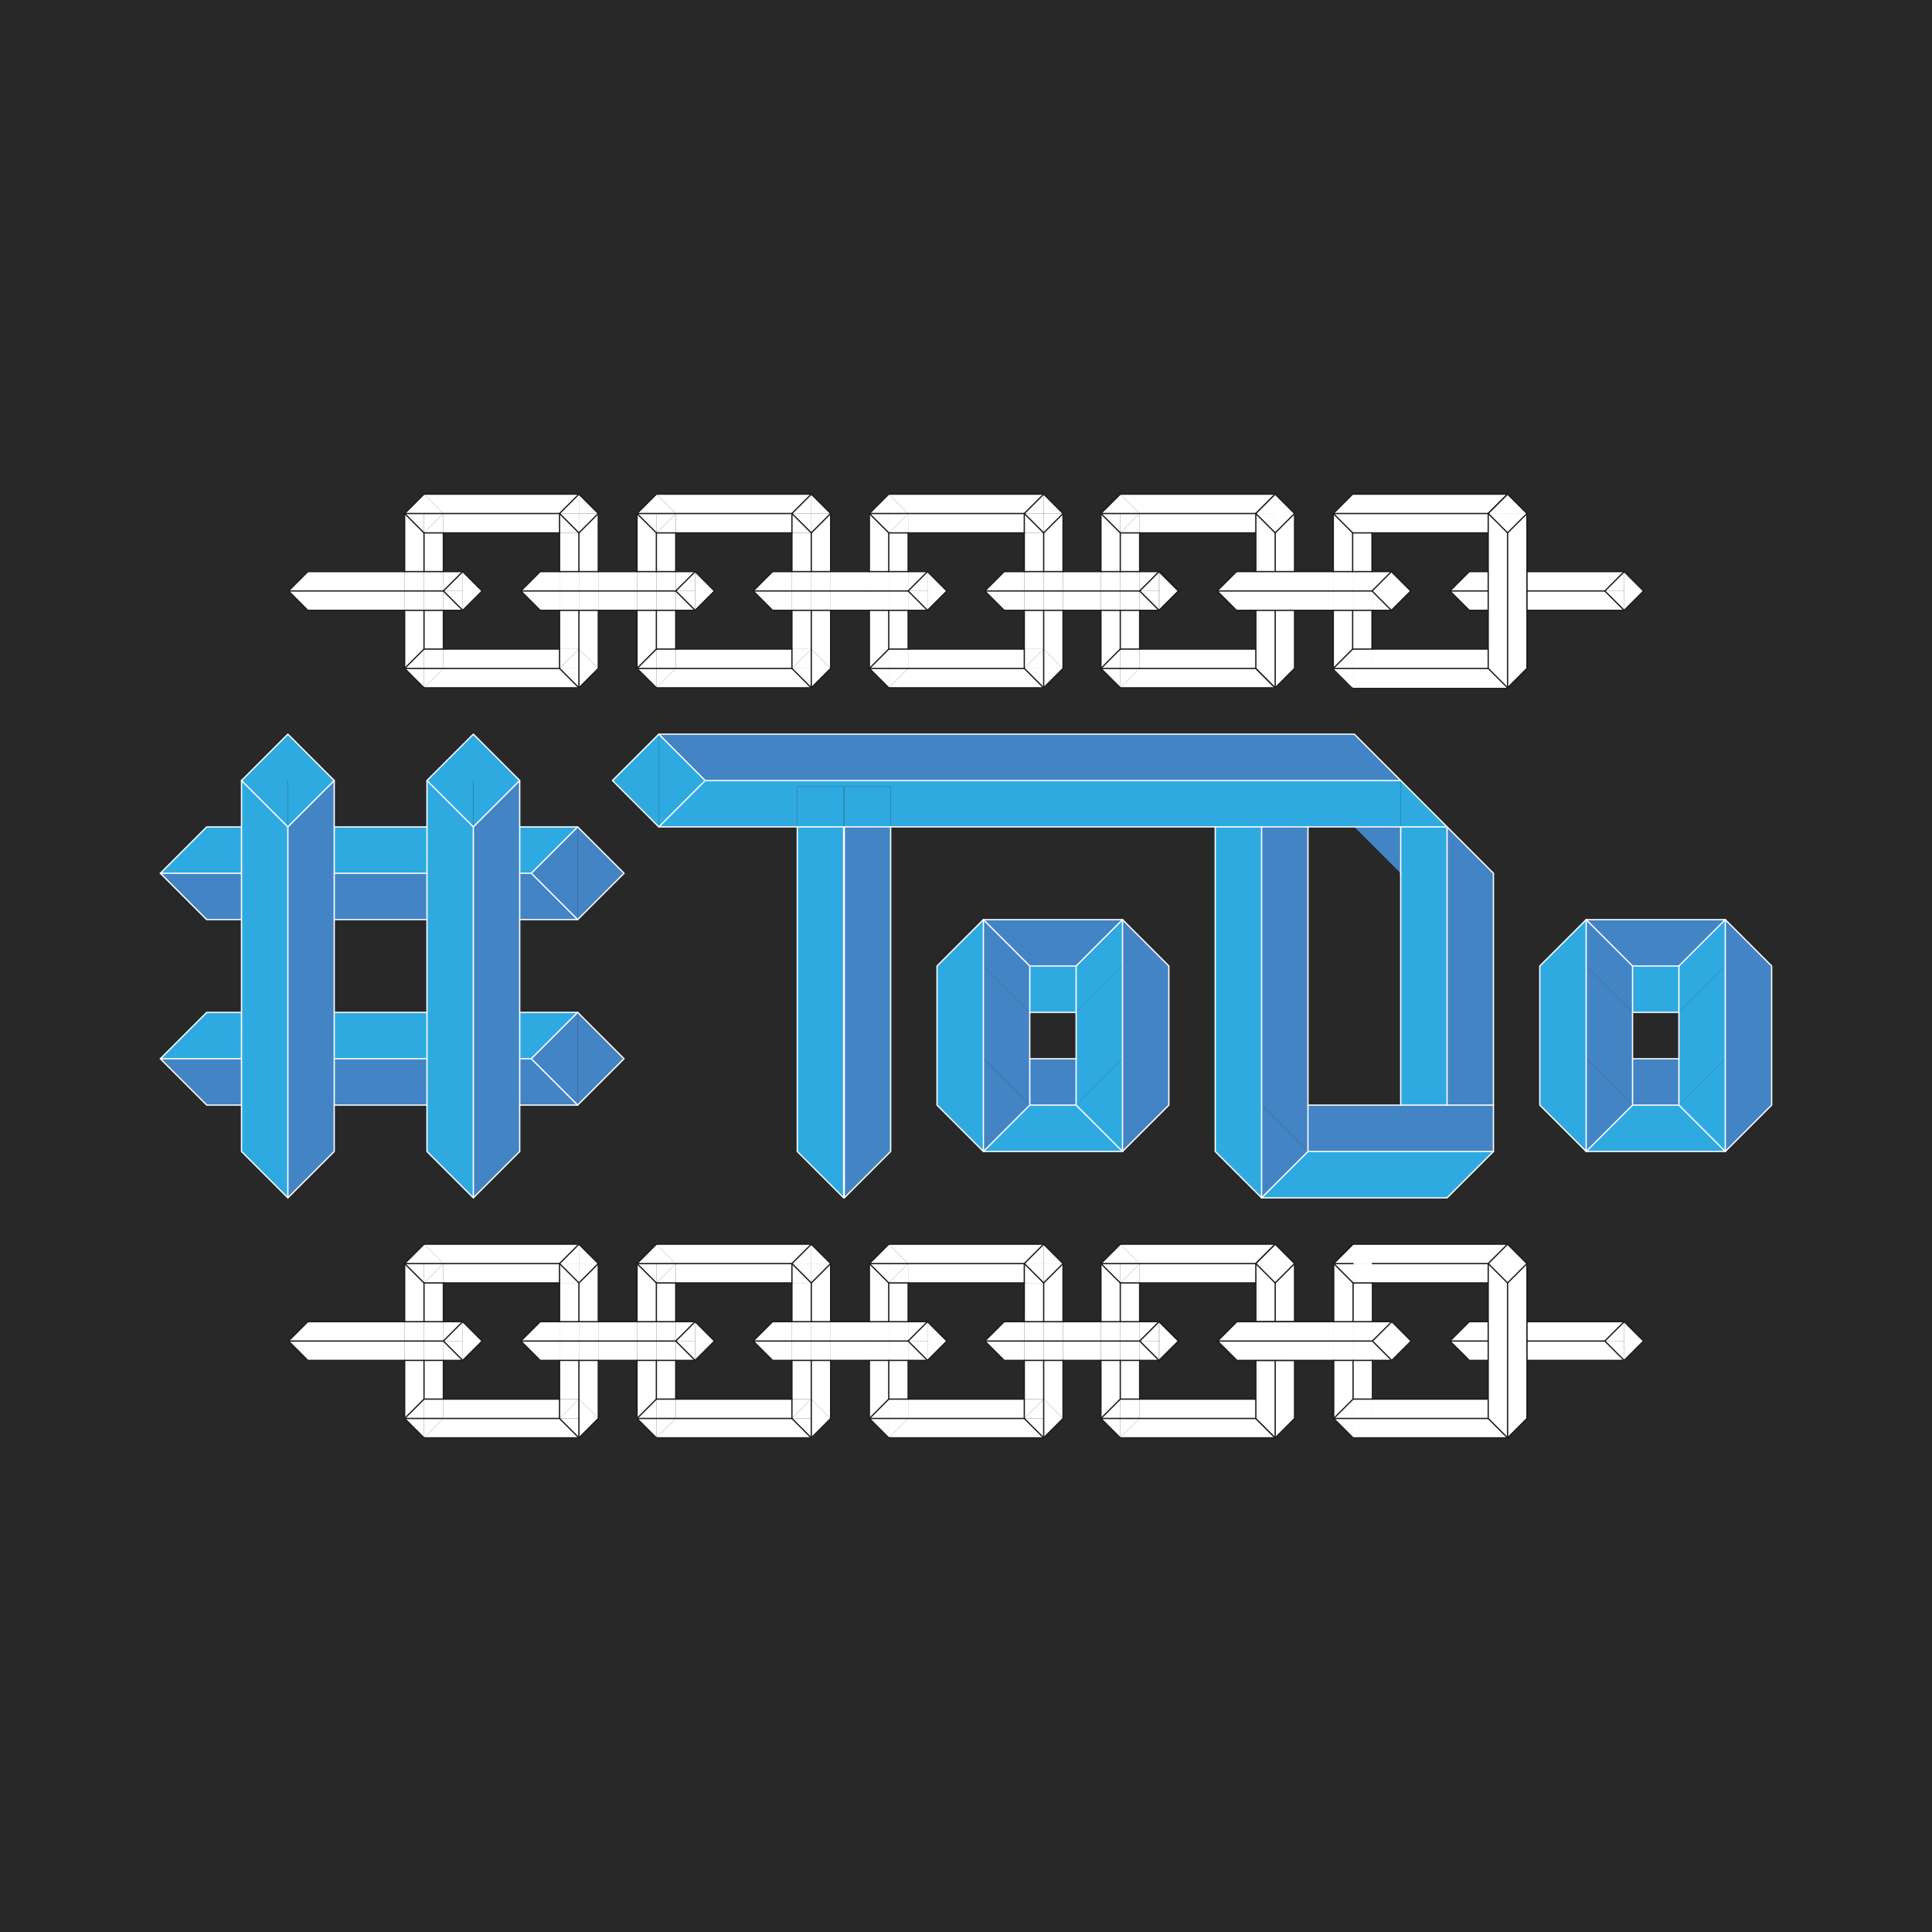 <?xml version="1.0" encoding="UTF-8"?><svg id="a" xmlns="http://www.w3.org/2000/svg" viewBox="0 0 3000 3000"><defs><style>.b{fill:#fff;}.c{fill:#2faae1;}.d{fill:#282828;}.e{stroke:#fff;}.e,.f{fill:none;stroke-linecap:round;stroke-linejoin:round;stroke-width:2px;}.f{stroke:#1d1d1b;}.g{fill:#4384c5;}</style></defs><rect class="d" width="3000" height="3000"/><g><g><polygon class="g" points="2751 1500 2751 1716 2679 1788 2679 1644 2679 1500 2679 1428 2751 1500"/><polygon class="c" points="2679 1644 2679 1788 2607 1716 2679 1644"/><polygon class="c" points="2679 1500 2679 1644 2607 1644 2607 1572 2679 1500"/><polygon class="c" points="2679 1428 2679 1500 2607 1500 2679 1428"/><polygon class="g" points="2679 1428 2607 1500 2535 1500 2463 1428 2679 1428"/><polygon class="c" points="2679 1500 2607 1572 2607 1500 2679 1500"/><polygon class="c" points="2679 1644 2607 1716 2607 1644 2679 1644"/><polygon class="c" points="2679 1788 2463 1788 2535 1716 2607 1716 2679 1788"/><rect class="g" x="2535" y="1644" width="72" height="72"/><rect class="c" x="2535" y="1500" width="72" height="72"/><polygon class="g" points="2535 1644 2535 1716 2463 1644 2535 1644"/><polygon class="g" points="2535 1572 2535 1644 2463 1644 2463 1500 2535 1572"/><polygon class="g" points="2535 1500 2535 1572 2463 1500 2535 1500"/><polygon class="g" points="2535 1716 2463 1788 2463 1644 2535 1716"/><polygon class="g" points="2535 1500 2463 1500 2463 1428 2535 1500"/><polygon class="c" points="2463 1644 2463 1788 2391 1716 2391 1500 2463 1428 2463 1500 2463 1644"/><polygon class="g" points="2319 1716 2319 1788 2031 1788 2031 1716 2175 1716 2247 1716 2319 1716"/><polygon class="g" points="2319 1356 2319 1716 2247 1716 2247 1284 2319 1356"/><polygon class="c" points="2319 1788 2247 1860 1959 1860 2031 1788 2319 1788"/><polygon class="c" points="2247 1284 2247 1716 2175 1716 2175 1356 2175 1284 2247 1284"/><polygon class="c" points="2247 1284 2175 1284 2175 1212 2247 1284"/><polygon class="g" points="2175 1284 2175 1356 2103 1284 2175 1284"/><polygon class="c" points="2175 1212 2175 1284 2103 1284 2031 1284 1959 1284 1887 1284 1383 1284 1383 1221 1311 1221 1311 1284 1310 1284 1310 1221 1238 1221 1238 1284 1023 1284 1095 1212 2175 1212"/><polygon class="g" points="2175 1212 1095 1212 1023 1140 2103 1140 2175 1212"/><polygon class="g" points="2031 1716 2031 1788 1959 1716 2031 1716"/><rect class="g" x="1959" y="1284" width="72" height="432"/><polygon class="g" points="2031 1788 1959 1860 1959 1716 2031 1788"/><polygon class="c" points="1959 1716 1959 1860 1887 1788 1887 1284 1959 1284 1959 1716"/><polygon class="g" points="1815 1500 1815 1716 1743 1788 1743 1644 1743 1500 1743 1428 1815 1500"/><polygon class="c" points="1743 1644 1743 1788 1671 1716 1743 1644"/><polygon class="c" points="1743 1500 1743 1644 1671 1644 1671 1572 1743 1500"/><polygon class="c" points="1743 1428 1743 1500 1671 1500 1743 1428"/><polygon class="g" points="1743 1428 1671 1500 1599 1500 1527 1428 1743 1428"/><polygon class="c" points="1743 1500 1671 1572 1671 1500 1743 1500"/><polygon class="c" points="1743 1644 1671 1716 1671 1644 1743 1644"/><polygon class="c" points="1743 1788 1527 1788 1599 1716 1671 1716 1743 1788"/><rect class="g" x="1599" y="1644" width="72" height="72"/><rect class="c" x="1599" y="1500" width="72" height="72"/><polygon class="g" points="1599 1644 1599 1716 1527 1644 1599 1644"/><polygon class="g" points="1599 1572 1599 1644 1527 1644 1527 1500 1599 1572"/><polygon class="g" points="1599 1500 1599 1572 1527 1500 1599 1500"/><polygon class="g" points="1599 1716 1527 1788 1527 1644 1599 1716"/><polygon class="g" points="1599 1500 1527 1500 1527 1428 1599 1500"/><polygon class="c" points="1527 1644 1527 1788 1455 1716 1455 1500 1527 1428 1527 1500 1527 1644"/><polygon class="g" points="1383 1284 1383 1788 1311 1860 1311 1284 1383 1284"/><rect class="c" x="1311" y="1221" width="72" height="63"/><polygon class="c" points="1310 1284 1310 1860 1238 1788 1238 1284 1310 1284"/><rect class="c" x="1238" y="1221" width="72" height="63"/><polygon class="c" points="1095 1212 1023 1284 1023 1212 1095 1212"/><polygon class="c" points="1095 1212 1023 1212 1023 1140 1095 1212"/><polygon class="c" points="1023 1212 1023 1284 951 1212 1023 1140 1023 1212"/><polygon class="g" points="969 1356 897 1428 897 1356 897 1284 969 1356"/><polygon class="g" points="969 1644 897 1716 897 1644 897 1572 969 1644"/><polygon class="g" points="897 1644 897 1716 825 1644 897 1644"/><polygon class="g" points="897 1572 897 1644 825 1644 897 1572"/><polygon class="g" points="897 1356 897 1428 825 1356 897 1356"/><polygon class="g" points="897 1284 897 1356 825 1356 897 1284"/><polygon class="c" points="897 1284 825 1356 807 1356 807 1284 897 1284"/><polygon class="c" points="897 1572 825 1644 807 1644 807 1572 897 1572"/><polygon class="g" points="897 1428 807 1428 807 1356 825 1356 897 1428"/><polygon class="g" points="897 1716 807 1716 807 1644 825 1644 897 1716"/><polygon class="g" points="807 1716 807 1788 735 1860 735 1716 807 1716"/><rect class="g" x="735" y="1644" width="72" height="72"/><rect class="g" x="735" y="1572" width="72" height="72"/><rect class="g" x="735" y="1428" width="72" height="144"/><rect class="g" x="735" y="1356" width="72" height="72"/><rect class="g" x="735" y="1284" width="72" height="72"/><polygon class="g" points="807 1212 807 1284 735 1284 807 1212"/><polygon class="c" points="807 1212 735 1284 735 1212 807 1212"/><polygon class="c" points="807 1212 735 1212 663 1212 735 1140 807 1212"/><polygon class="c" points="735 1716 735 1860 663 1788 663 1716 735 1716"/><rect class="c" x="663" y="1644" width="72" height="72"/><rect class="c" x="663" y="1572" width="72" height="72"/><rect class="c" x="663" y="1428" width="72" height="144"/><rect class="c" x="663" y="1356" width="72" height="72"/><rect class="c" x="663" y="1284" width="72" height="72"/><polygon class="c" points="735 1212 735 1284 663 1212 735 1212"/><polygon class="c" points="735 1284 663 1284 663 1212 735 1284"/><rect class="g" x="519" y="1644" width="144" height="72"/><rect class="c" x="519" y="1572" width="144" height="72"/><rect class="g" x="519" y="1356" width="144" height="72"/><rect class="c" x="519" y="1284" width="144" height="72"/><polygon class="g" points="519 1716 519 1788 447 1860 447 1716 519 1716"/><rect class="g" x="447" y="1644" width="72" height="72"/><rect class="g" x="447" y="1572" width="72" height="72"/><rect class="g" x="447" y="1428" width="72" height="144"/><rect class="g" x="447" y="1356" width="72" height="72"/><rect class="g" x="447" y="1284" width="72" height="72"/><polygon class="g" points="519 1212 519 1284 447 1284 519 1212"/><polygon class="c" points="519 1212 447 1284 447 1212 519 1212"/><polygon class="c" points="519 1212 447 1212 375 1212 447 1140 519 1212"/><polygon class="c" points="447 1716 447 1860 375 1788 375 1716 447 1716"/><rect class="c" x="375" y="1644" width="72" height="72"/><rect class="c" x="375" y="1572" width="72" height="72"/><rect class="c" x="375" y="1428" width="72" height="144"/><rect class="c" x="375" y="1356" width="72" height="72"/><rect class="c" x="375" y="1284" width="72" height="72"/><polygon class="c" points="447 1212 447 1284 375 1212 447 1212"/><polygon class="c" points="447 1284 375 1284 375 1212 447 1284"/><polygon class="g" points="375 1644 375 1716 321 1716 249 1644 375 1644"/><polygon class="c" points="375 1572 375 1644 249 1644 321 1572 375 1572"/><polygon class="g" points="375 1356 375 1428 321 1428 249 1356 375 1356"/><polygon class="c" points="375 1284 375 1356 249 1356 321 1284 375 1284"/></g><g><polyline class="e" points="2319 1788 2247 1860 1959 1860"/><line class="e" x1="1599" y1="1572" x2="1671" y2="1572"/><line class="e" x1="1671" y1="1644" x2="1599" y2="1644"/><polyline class="e" points="1310 1284 1310 1860 1238 1788 1238 1284"/><polyline class="e" points="2031 1788 2319 1788 2319 1716"/><line class="e" x1="2175" y1="1716" x2="2031" y2="1716"/><polyline class="e" points="1383 1284 1383 1788 1311 1860 1311 1284"/><polyline class="e" points="1959 1860 1887 1788 1887 1284"/><polyline class="e" points="2031 1284 2031 1716 2031 1788 1959 1860 1959 1716 1959 1284"/><polyline class="e" points="2247 1716 2175 1716 2175 1356"/><line class="e" x1="2175" y1="1284" x2="2175" y2="1356"/><polygon class="e" points="2319 1716 2247 1716 2247 1284 2319 1356 2319 1716"/><polyline class="e" points="1527 1788 1455 1716 1455 1500 1527 1428"/><polyline class="e" points="1599 1500 1599 1572 1599 1644 1599 1716"/><polyline class="e" points="1527 1788 1527 1644 1527 1500 1527 1428"/><polyline class="e" points="1743 1788 1527 1788 1599 1716 1671 1716"/><polyline class="e" points="1743 1428 1527 1428 1599 1500 1671 1500"/><polyline class="e" points="1743 1788 1671 1716 1671 1644 1671 1572 1671 1500 1743 1428"/><polygon class="e" points="1743 1428 1815 1500 1815 1716 1743 1788 1743 1644 1743 1500 1743 1428"/><polyline class="e" points="2175 1212 2247 1284 2175 1284 2103 1284 2031 1284 1959 1284 1887 1284 1383 1284 1311 1284 1310 1284 1238 1284 1023 1284"/><polyline class="e" points="1023 1140 2103 1140 2175 1212 1095 1212"/><rect class="e" x="972.09" y="1161.09" width="101.82" height="101.82" transform="translate(-557.38 1078.36) rotate(-45)"/><line class="e" x1="807" y1="1284" x2="897" y2="1284"/><line class="e" x1="519" y1="1284" x2="663" y2="1284"/><polyline class="e" points="249 1356 321 1284 375 1284"/><line class="e" x1="663" y1="1428" x2="519" y2="1428"/><line class="e" x1="897" y1="1428" x2="807" y2="1428"/><line class="e" x1="807" y1="1356" x2="825" y2="1356"/><line class="e" x1="519" y1="1356" x2="663" y2="1356"/><polyline class="e" points="375 1428 321 1428 249 1356 375 1356"/><rect class="e" x="846.09" y="1305.09" width="101.82" height="101.82" transform="translate(-696.11 1031.44) rotate(-45)"/><line class="e" x1="807" y1="1572" x2="897" y2="1572"/><line class="e" x1="519" y1="1572" x2="663" y2="1572"/><polyline class="e" points="249 1644 321 1572 375 1572"/><line class="e" x1="663" y1="1716" x2="519" y2="1716"/><line class="e" x1="897" y1="1716" x2="807" y2="1716"/><line class="e" x1="807" y1="1644" x2="825" y2="1644"/><line class="e" x1="519" y1="1644" x2="663" y2="1644"/><polyline class="e" points="375 1716 321 1716 249 1644 375 1644"/><rect class="e" x="846.09" y="1593.09" width="101.82" height="101.82" transform="translate(-899.76 1115.79) rotate(-45)"/><polyline class="e" points="447 1860 375 1788 375 1716 375 1644 375 1572 375 1428 375 1356 375 1284 375 1212"/><polyline class="e" points="519 1212 519 1284 519 1356 519 1428 519 1572 519 1644 519 1716 519 1788 447 1860 447 1716 447 1644 447 1572 447 1428 447 1356 447 1284"/><rect class="e" x="396.09" y="1161.09" width="101.82" height="101.82" transform="translate(-726.09 671.06) rotate(-45)"/><polyline class="e" points="735 1860 663 1788 663 1716 663 1644 663 1572 663 1428 663 1356 663 1284 663 1212"/><polyline class="e" points="807 1212 807 1284 807 1356 807 1428 807 1572 807 1644 807 1716 807 1788 735 1860 735 1716 735 1644 735 1572 735 1428 735 1356 735 1284"/><rect class="e" x="684.09" y="1161.09" width="101.82" height="101.82" transform="translate(-641.74 874.71) rotate(-45)"/><line class="e" x1="2535" y1="1572" x2="2607" y2="1572"/><line class="e" x1="2607" y1="1644" x2="2535" y2="1644"/><polyline class="e" points="2463 1788 2391 1716 2391 1500 2463 1428"/><polyline class="e" points="2535 1500 2535 1572 2535 1644 2535 1716"/><polyline class="e" points="2463 1788 2463 1644 2463 1500 2463 1428"/><polyline class="e" points="2679 1788 2463 1788 2535 1716 2607 1716"/><polyline class="e" points="2679 1428 2463 1428 2535 1500 2607 1500"/><polyline class="e" points="2679 1788 2607 1716 2607 1644 2607 1572 2607 1500 2679 1428"/><polygon class="e" points="2679 1428 2751 1500 2751 1716 2679 1788 2679 1644 2679 1500 2679 1428"/></g></g><g><g><g><polygon class="b" points="2010.19 1962.07 1980.12 1992.14 1980.12 1962.07 1980.12 1932 2010.19 1962.07"/><polygon class="b" points="2010.19 2202.62 1980.12 2232.69 1980.12 2202.62 1980.12 2172.55 2010.19 2202.62"/><polygon class="b" points="1980.12 2202.62 1980.12 2232.69 1950.05 2202.62 1980.12 2202.62"/><polygon class="b" points="1980.12 2172.55 1980.12 2202.62 1950.05 2202.62 1980.12 2172.55"/><polygon class="b" points="1980.12 1962.07 1980.12 1992.14 1950.05 1962.07 1980.12 1962.07"/><polygon class="b" points="1980.12 1932 1980.12 1962.07 1950.05 1962.07 1980.12 1932"/><polygon class="b" points="1980.12 1932 1950.05 1962.07 1769.64 1962.07 1739.57 1932 1980.12 1932"/><polygon class="b" points="1980.12 2172.55 1950.05 2202.62 1769.64 2202.62 1769.64 2172.55 1980.12 2172.55"/><polygon class="b" points="1980.12 1992.14 1769.64 1992.14 1769.64 1962.07 1950.05 1962.07 1980.12 1992.14"/><polygon class="b" points="1980.12 2232.69 1739.57 2232.69 1769.64 2202.62 1950.05 2202.62 1980.12 2232.69"/><polygon class="b" points="1831.08 2082.34 1801.01 2112.41 1801.01 2111.1 1829.77 2082.34 1801.01 2053.59 1801.01 2052.28 1831.08 2082.34"/><polygon class="b" points="1829.77 2082.34 1801.01 2111.1 1801.01 2082.34 1801.01 2053.59 1829.77 2082.34"/><polygon class="b" points="1801.01 2111.1 1801.01 2112.41 1800.36 2111.75 1801.01 2111.1"/><polygon class="b" points="1801.01 2082.34 1801.01 2111.1 1800.36 2111.75 1799.7 2111.1 1799.7 2082.34 1801.01 2082.34"/><polygon class="b" points="1801.01 2053.59 1801.01 2082.34 1799.7 2082.34 1799.7 2053.59 1800.36 2052.93 1801.01 2053.59"/><polygon class="b" points="1801.01 2052.28 1801.01 2053.59 1800.36 2052.93 1801.01 2052.28"/><polygon class="b" points="1801.01 2052.28 1800.36 2052.93 1799.7 2052.28 1801.01 2052.28"/><polygon class="b" points="1800.36 2111.75 1801.01 2112.41 1799.7 2112.41 1800.36 2111.75"/><polygon class="b" points="1800.36 2111.75 1799.7 2112.41 1799.7 2111.1 1800.36 2111.75"/><polygon class="b" points="1800.36 2052.93 1799.7 2053.59 1799.7 2052.28 1800.36 2052.93"/><polygon class="b" points="1799.7 2111.1 1799.7 2112.41 1769.64 2082.34 1770.95 2082.34 1799.7 2111.1"/><polygon class="b" points="1799.7 2082.34 1799.7 2111.1 1770.95 2082.34 1799.7 2082.34"/><polygon class="b" points="1799.7 2053.59 1799.7 2082.34 1770.95 2082.34 1799.7 2053.59"/><polygon class="b" points="1799.7 2052.28 1799.7 2053.59 1770.95 2082.34 1769.64 2082.34 1799.7 2052.28"/><polygon class="b" points="1799.7 2052.28 1769.64 2082.34 1769.64 2052.28 1799.7 2052.28"/><polygon class="b" points="1769.64 2082.34 1799.7 2112.41 1769.64 2112.41 1769.64 2082.34"/><rect class="b" x="1739.57" y="2172.55" width="30.07" height="30.07"/><rect class="b" x="1739.57" y="2112.41" width="30.07" height="60.14"/><rect class="b" x="1739.57" y="2082.34" width="30.07" height="30.07"/><rect class="b" x="1739.57" y="2052.28" width="30.07" height="30.06"/><rect class="b" x="1739.57" y="1992.14" width="30.07" height="60.14"/><polygon class="b" points="1769.64 1962.07 1769.64 1992.14 1739.57 1992.14 1769.64 1962.07"/><polygon class="b" points="1769.64 1962.07 1739.57 1992.14 1739.57 1962.07 1769.64 1962.07"/><polygon class="b" points="1769.64 2202.62 1739.57 2232.69 1739.57 2202.62 1769.64 2202.62"/><polygon class="b" points="1769.64 1962.07 1739.57 1962.07 1709.5 1962.07 1739.57 1932 1769.64 1962.07"/><polygon class="b" points="1739.57 2202.62 1739.57 2232.69 1709.5 2202.62 1739.57 2202.62"/><polygon class="b" points="1739.57 2172.55 1739.57 2202.62 1709.5 2202.62 1739.57 2172.55"/><polygon class="b" points="1739.57 2112.41 1739.57 2172.55 1709.5 2202.62 1709.5 2112.41 1739.57 2112.41"/><rect class="b" x="1709.5" y="2082.34" width="30.07" height="30.07"/><rect class="b" x="1709.5" y="2052.28" width="30.07" height="30.06"/><polygon class="b" points="1739.57 1992.14 1739.57 2052.28 1709.5 2052.28 1709.5 1962.07 1739.57 1992.14"/><polygon class="b" points="1739.57 1962.07 1739.57 1992.14 1709.5 1962.07 1739.57 1962.07"/><rect class="b" x="1650.67" y="2082.34" width="58.83" height="30.07"/><rect class="b" x="1650.67" y="2052.28" width="58.83" height="30.06"/><polygon class="b" points="1650.67 2112.41 1650.67 2202.62 1620.6 2172.55 1620.6 2112.41 1650.67 2112.41"/><rect class="b" x="1620.6" y="2082.34" width="30.07" height="30.07"/><rect class="b" x="1620.6" y="2052.28" width="30.07" height="30.06"/><polygon class="b" points="1650.67 1962.07 1650.67 2052.28 1620.6 2052.28 1620.6 1992.14 1650.67 1962.07"/><polygon class="b" points="1650.67 1962.07 1620.6 1992.14 1620.6 1962.07 1650.67 1962.07"/><polygon class="b" points="1650.67 2202.62 1620.6 2232.69 1620.6 2202.62 1620.6 2172.55 1650.67 2202.62"/><polygon class="b" points="1650.67 1962.07 1620.6 1962.07 1620.6 1932 1650.67 1962.07"/><polygon class="b" points="1620.6 2202.62 1620.6 2232.69 1590.53 2202.62 1620.6 2202.62"/><polygon class="b" points="1620.6 2172.55 1620.6 2202.62 1590.53 2202.62 1620.6 2172.55"/><rect class="b" x="1590.53" y="2112.41" width="30.07" height="60.14"/><rect class="b" x="1590.53" y="2082.34" width="30.07" height="30.07"/><rect class="b" x="1590.53" y="2052.28" width="30.07" height="30.06"/><rect class="b" x="1590.53" y="1992.14" width="30.07" height="60.14"/><polygon class="b" points="1620.6 1962.07 1620.6 1992.14 1590.53 1962.07 1620.6 1962.07"/><polygon class="b" points="1620.6 1932 1620.6 1962.07 1590.53 1962.07 1620.6 1932"/><polygon class="b" points="1620.6 1932 1590.53 1962.07 1410.12 1962.07 1380.05 1932 1620.6 1932"/><polygon class="b" points="1620.6 2172.55 1590.53 2202.62 1590.53 2172.55 1620.6 2172.55"/><polygon class="b" points="1620.6 1992.14 1590.53 1992.14 1590.53 1962.07 1620.6 1992.14"/><polygon class="b" points="1620.6 2232.69 1380.05 2232.69 1410.12 2202.62 1590.53 2202.62 1620.6 2232.69"/><rect class="b" x="1410.12" y="2172.55" width="180.41" height="30.07"/><polygon class="b" points="1590.53 2082.34 1590.53 2112.41 1560.46 2112.41 1530.39 2082.34 1590.53 2082.34"/><polygon class="b" points="1590.53 2052.28 1590.53 2082.34 1530.39 2082.34 1560.46 2052.28 1590.53 2052.28"/><rect class="b" x="1410.12" y="1962.07" width="180.41" height="30.07"/><polygon class="b" points="1560.46 2052.28 1530.39 2082.34 1529.08 2082.34 1559.15 2052.28 1560.46 2052.28"/><polygon class="b" points="1560.46 2112.41 1559.15 2112.41 1529.08 2082.34 1530.39 2082.34 1560.46 2112.41"/><polygon class="b" points="1470.26 2082.34 1440.19 2112.41 1440.19 2082.34 1440.19 2052.28 1470.26 2082.34"/><polygon class="b" points="1440.19 2082.34 1440.19 2112.41 1410.12 2082.34 1440.19 2082.34"/><polygon class="b" points="1440.19 2052.28 1440.19 2082.34 1410.12 2082.34 1440.19 2052.28"/><polygon class="b" points="1440.19 2052.28 1410.12 2082.34 1410.12 2052.28 1440.19 2052.28"/><polygon class="b" points="1440.19 2112.41 1410.12 2112.41 1410.12 2082.34 1440.19 2112.41"/><rect class="b" x="1380.05" y="2172.55" width="30.07" height="30.07"/><rect class="b" x="1380.05" y="2112.41" width="30.07" height="60.14"/><rect class="b" x="1380.05" y="2082.34" width="30.07" height="30.07"/><rect class="b" x="1380.05" y="2052.28" width="30.07" height="30.06"/><rect class="b" x="1380.05" y="1992.14" width="30.07" height="60.14"/><polygon class="b" points="1410.12 1962.07 1410.12 1992.14 1380.05 1992.14 1410.12 1962.07"/><polygon class="b" points="1410.12 1962.07 1380.05 1992.14 1380.05 1962.07 1410.12 1962.07"/><polygon class="b" points="1410.12 2202.62 1380.05 2232.69 1380.05 2202.62 1410.12 2202.62"/><polygon class="b" points="1410.12 1962.07 1380.05 1962.07 1349.98 1962.07 1380.05 1932 1410.12 1962.07"/><polygon class="b" points="1380.05 2202.62 1380.05 2232.69 1349.98 2202.62 1380.05 2202.62"/><polygon class="b" points="1380.05 2172.55 1380.05 2202.62 1349.98 2202.62 1380.05 2172.55"/><polygon class="b" points="1380.05 2112.41 1380.05 2172.55 1349.98 2202.62 1349.98 2112.41 1380.05 2112.41"/><rect class="b" x="1349.98" y="2082.34" width="30.07" height="30.07"/><rect class="b" x="1349.98" y="2052.28" width="30.07" height="30.06"/><polygon class="b" points="1380.05 1992.14 1380.05 2052.28 1349.98 2052.28 1349.98 1962.07 1380.05 1992.14"/><polygon class="b" points="1380.05 1962.07 1380.05 1992.14 1349.98 1962.07 1380.05 1962.07"/><rect class="b" x="1289.84" y="2082.34" width="60.14" height="30.07"/><rect class="b" x="1289.84" y="2052.28" width="60.14" height="30.06"/><polygon class="b" points="1289.84 2112.41 1289.84 2202.62 1259.77 2172.55 1259.77 2112.41 1289.84 2112.41"/><rect class="b" x="1259.77" y="2082.34" width="30.07" height="30.07"/><rect class="b" x="1259.77" y="2052.28" width="30.07" height="30.06"/><polygon class="b" points="1289.84 1962.07 1289.84 2052.28 1259.77 2052.28 1259.77 1992.14 1289.84 1962.07"/><polygon class="b" points="1289.84 1962.07 1259.77 1992.14 1259.77 1962.07 1289.84 1962.07"/><polygon class="b" points="1289.84 2202.62 1259.77 2232.69 1259.77 2202.62 1259.77 2172.55 1289.84 2202.62"/><polygon class="b" points="1289.84 1962.07 1259.77 1962.07 1259.77 1932 1289.84 1962.07"/><polygon class="b" points="1259.77 2202.62 1259.77 2232.69 1229.7 2202.62 1259.77 2202.62"/><polygon class="b" points="1259.77 2172.55 1259.77 2202.62 1229.7 2202.62 1259.77 2172.55"/><rect class="b" x="1229.7" y="2112.41" width="30.07" height="60.14"/><rect class="b" x="1229.7" y="2082.34" width="30.07" height="30.07"/><rect class="b" x="1229.7" y="2052.28" width="30.07" height="30.06"/><rect class="b" x="1229.7" y="1992.14" width="30.07" height="60.14"/><polygon class="b" points="1259.77 1962.07 1259.77 1992.14 1229.7 1962.07 1259.77 1962.07"/><polygon class="b" points="1259.77 1932 1259.77 1962.07 1229.7 1962.07 1259.77 1932"/><polygon class="b" points="1259.77 1932 1229.7 1962.07 1049.29 1962.07 1019.22 1932 1259.77 1932"/><polygon class="b" points="1259.77 2172.55 1229.7 2202.62 1229.7 2172.55 1259.77 2172.55"/><polygon class="b" points="1259.77 1992.14 1229.7 1992.14 1229.7 1962.07 1259.77 1992.14"/><polygon class="b" points="1259.77 2232.69 1019.22 2232.69 1049.29 2202.62 1229.7 2202.62 1259.77 2232.69"/><rect class="b" x="1049.29" y="2172.55" width="180.41" height="30.07"/><polygon class="b" points="1229.7 2082.34 1229.7 2112.41 1199.64 2112.41 1169.57 2082.34 1229.7 2082.34"/><polygon class="b" points="1229.7 2052.28 1229.7 2082.34 1169.57 2082.34 1199.64 2052.28 1229.7 2052.28"/><rect class="b" x="1049.29" y="1962.07" width="180.41" height="30.07"/><polygon class="b" points="1109.43 2082.34 1079.36 2112.41 1079.36 2082.34 1079.36 2052.28 1109.43 2082.34"/><polygon class="b" points="1079.36 2082.34 1079.36 2112.41 1049.29 2082.34 1079.36 2082.34"/><polygon class="b" points="1079.36 2052.28 1079.36 2082.34 1049.29 2082.34 1079.36 2052.28"/><polygon class="b" points="1079.36 2052.28 1049.29 2082.34 1049.29 2052.28 1079.36 2052.28"/><polygon class="b" points="1079.36 2112.41 1049.29 2112.41 1049.29 2082.34 1079.36 2112.41"/><rect class="b" x="1019.22" y="2172.55" width="30.07" height="30.07"/><rect class="b" x="1019.22" y="2112.41" width="30.07" height="60.14"/><rect class="b" x="1019.22" y="2082.34" width="30.07" height="30.07"/><rect class="b" x="1019.22" y="2052.28" width="30.07" height="30.06"/><rect class="b" x="1019.22" y="1992.14" width="30.07" height="60.14"/><polygon class="b" points="1049.29 1962.07 1049.29 1992.14 1019.22 1992.14 1049.29 1962.07"/><polygon class="b" points="1049.29 1962.07 1019.22 1992.14 1019.22 1962.07 1049.29 1962.07"/><polygon class="b" points="1049.29 2202.62 1019.22 2232.69 1019.22 2202.62 1049.29 2202.62"/><polygon class="b" points="1049.29 1962.07 1019.22 1962.07 989.15 1962.07 1019.22 1932 1049.29 1962.07"/><polygon class="b" points="1019.22 2202.62 1019.22 2232.69 989.15 2202.62 1019.22 2202.62"/><polygon class="b" points="1019.22 2172.55 1019.22 2202.62 989.15 2202.62 1019.22 2172.55"/><polygon class="b" points="1019.22 2112.41 1019.22 2172.55 989.15 2202.62 989.15 2112.41 1019.22 2112.41"/><rect class="b" x="989.15" y="2082.34" width="30.07" height="30.07"/><rect class="b" x="989.15" y="2052.28" width="30.07" height="30.06"/><polygon class="b" points="1019.22 1992.14 1019.22 2052.28 989.15 2052.28 989.15 1962.07 1019.22 1992.14"/><polygon class="b" points="1019.22 1962.07 1019.22 1992.14 989.15 1962.07 1019.22 1962.07"/><rect class="b" x="929.01" y="2082.34" width="60.14" height="30.07"/><rect class="b" x="929.01" y="2052.28" width="60.14" height="30.06"/><polygon class="b" points="929.01 2112.41 929.01 2202.62 898.95 2172.55 898.95 2112.41 929.01 2112.41"/><rect class="b" x="898.95" y="2082.34" width="30.06" height="30.07"/><rect class="b" x="898.95" y="2052.28" width="30.06" height="30.06"/><polygon class="b" points="929.01 1962.07 929.01 2052.28 898.95 2052.28 898.95 1992.14 929.01 1962.07"/><polygon class="b" points="898.95 1932 929.01 1962.07 898.95 1962.07 898.95 1932"/><polygon class="b" points="929.01 1962.07 898.95 1992.14 898.95 1962.07 929.01 1962.07"/><polygon class="b" points="898.95 2172.55 929.01 2202.62 898.95 2232.69 898.95 2202.62 898.95 2172.55"/><polygon class="b" points="898.95 2202.62 898.95 2232.69 868.88 2202.62 898.95 2202.62"/><polygon class="b" points="898.95 2172.55 898.95 2202.62 868.88 2202.62 898.95 2172.55"/><rect class="b" x="868.88" y="2112.41" width="30.07" height="60.14"/><rect class="b" x="868.88" y="2082.34" width="30.07" height="30.07"/><rect class="b" x="868.88" y="2052.28" width="30.07" height="30.06"/><rect class="b" x="868.88" y="1992.14" width="30.07" height="60.14"/><polygon class="b" points="898.95 1962.07 898.95 1992.14 868.88 1962.07 898.95 1962.07"/><polygon class="b" points="898.95 1932 898.95 1962.07 868.88 1962.07 898.95 1932"/><polygon class="b" points="898.95 1932 868.88 1962.07 688.46 1962.07 658.39 1932 898.95 1932"/><polygon class="b" points="898.95 2172.55 868.88 2202.62 868.88 2172.55 898.95 2172.55"/><polygon class="b" points="898.95 1992.14 868.88 1992.14 868.88 1962.07 898.95 1992.14"/><polygon class="b" points="898.95 2232.69 658.39 2232.69 688.46 2202.62 868.88 2202.62 898.95 2232.69"/><rect class="b" x="688.46" y="2172.55" width="180.42" height="30.07"/><polygon class="b" points="868.88 2082.34 868.88 2112.41 838.81 2112.41 808.74 2082.34 868.88 2082.34"/><polygon class="b" points="868.88 2052.28 868.88 2082.34 808.74 2082.34 838.81 2052.28 868.88 2052.28"/><rect class="b" x="688.46" y="1962.07" width="180.42" height="30.07"/><polygon class="b" points="748.6 2082.34 718.53 2112.41 718.53 2082.34 718.53 2052.28 748.6 2082.34"/><polygon class="b" points="718.53 2082.34 718.53 2112.41 688.46 2082.34 718.53 2082.34"/><polygon class="b" points="718.53 2052.28 718.53 2082.34 688.46 2082.34 718.53 2052.28"/><polygon class="b" points="718.53 2052.28 688.46 2082.34 688.46 2052.28 718.53 2052.28"/><polygon class="b" points="718.53 2112.41 688.46 2112.41 688.46 2082.34 718.53 2112.41"/><rect class="b" x="658.39" y="2172.55" width="30.07" height="30.07"/><rect class="b" x="658.39" y="2112.41" width="30.07" height="60.14"/><rect class="b" x="658.39" y="2082.34" width="30.07" height="30.07"/><rect class="b" x="658.39" y="2052.28" width="30.07" height="30.06"/><rect class="b" x="658.39" y="1992.14" width="30.07" height="60.14"/><polygon class="b" points="688.46 1962.07 688.46 1992.14 658.39 1992.14 688.46 1962.07"/><polygon class="b" points="688.46 1962.07 658.39 1992.14 658.39 1962.07 688.46 1962.07"/><polygon class="b" points="688.46 2202.62 658.39 2232.69 658.39 2202.62 688.46 2202.62"/><polygon class="b" points="688.46 1962.07 658.39 1962.07 628.33 1962.07 658.39 1932 688.46 1962.07"/><polygon class="b" points="658.39 2202.62 658.39 2232.69 628.33 2202.62 658.39 2202.62"/><polygon class="b" points="658.39 2172.55 658.39 2202.62 628.33 2202.62 658.39 2172.55"/><polygon class="b" points="658.39 2112.41 658.39 2172.55 628.33 2202.62 628.33 2112.41 658.39 2112.41"/><rect class="b" x="628.33" y="2082.34" width="30.06" height="30.07"/><rect class="b" x="628.33" y="2052.28" width="30.06" height="30.06"/><polygon class="b" points="658.39 1992.14 658.39 2052.28 628.33 2052.28 628.33 1962.07 658.39 1992.14"/><polygon class="b" points="658.39 1962.07 658.39 1992.14 628.33 1962.07 658.39 1962.07"/><polygon class="b" points="628.33 2082.34 628.33 2112.41 477.98 2112.41 447.91 2082.34 628.33 2082.34"/><polygon class="b" points="628.33 2052.28 628.33 2082.34 447.91 2082.34 477.98 2052.28 628.33 2052.28"/></g><g><line class="f" x1="1799.7" y1="2052.28" x2="1801.01" y2="2052.28"/><line class="f" x1="1801.01" y1="2112.41" x2="1799.7" y2="2112.41"/><polyline class="f" points="1800.36 2052.93 1801.01 2052.28 1831.08 2082.34 1801.01 2112.41 1800.36 2111.75"/><line class="f" x1="628.33" y1="2052.28" x2="628.33" y2="1962.07"/><line class="f" x1="628.33" y1="2202.62" x2="628.33" y2="2112.41"/><line class="f" x1="688.46" y1="2112.41" x2="688.46" y2="2172.55"/><line class="f" x1="688.46" y1="1992.14" x2="688.46" y2="2052.28"/><line class="f" x1="658.39" y1="2052.28" x2="658.39" y2="1992.14"/><line class="f" x1="658.39" y1="2172.55" x2="658.39" y2="2112.41"/><polyline class="f" points="628.33 1962.07 658.39 1932 898.95 1932"/><polyline class="f" points="868.88 1992.14 688.46 1992.14 658.39 1992.14 628.33 1962.07 658.39 1962.07 688.46 1962.07 868.88 1962.07"/><polyline class="f" points="628.33 2202.62 658.39 2172.55 688.46 2172.55 868.88 2172.55"/><polyline class="f" points="898.95 2232.69 658.39 2232.69 628.33 2202.62 658.39 2202.62 688.46 2202.62 868.88 2202.62"/><polyline class="f" points="868.88 2052.28 868.88 1992.14 868.88 1962.07"/><polyline class="f" points="898.95 2232.69 868.88 2202.62 868.88 2172.55 868.88 2112.41"/><polyline class="f" points="929.01 2112.41 929.01 2202.62 898.95 2232.69 898.95 2202.62 898.95 2172.55 898.95 2112.41"/><line class="f" x1="929.01" y1="1962.07" x2="929.01" y2="2052.28"/><line class="f" x1="898.95" y1="2052.28" x2="898.95" y2="1992.14"/><rect class="f" x="877.69" y="1940.81" width="42.52" height="42.52" transform="translate(-1124.1 1210.33) rotate(-45)"/><polyline class="f" points="447.91 2082.34 477.98 2052.28 628.33 2052.28 658.39 2052.28 688.46 2052.28 718.53 2052.28"/><polyline class="f" points="718.53 2112.41 688.46 2112.41 658.39 2112.41 628.33 2112.41 477.98 2112.41 447.91 2082.34 628.33 2082.34 658.39 2082.34 688.46 2082.34"/><rect class="f" x="697.27" y="2061.08" width="42.52" height="42.52" transform="translate(-1261.82 1117.65) rotate(-44.99)"/><line class="f" x1="989.15" y1="2052.28" x2="989.15" y2="1962.07"/><line class="f" x1="989.15" y1="2202.62" x2="989.15" y2="2112.41"/><line class="f" x1="1049.29" y1="2112.41" x2="1049.29" y2="2172.55"/><line class="f" x1="1049.29" y1="1992.14" x2="1049.29" y2="2052.28"/><line class="f" x1="1019.22" y1="2052.28" x2="1019.22" y2="1992.14"/><line class="f" x1="1019.22" y1="2172.55" x2="1019.22" y2="2112.41"/><polyline class="f" points="989.15 1962.07 1019.22 1932 1259.77 1932"/><polyline class="f" points="1229.7 1992.14 1049.29 1992.14 1019.22 1992.14 989.15 1962.07 1019.22 1962.07 1049.29 1962.07 1229.7 1962.07"/><polyline class="f" points="989.15 2202.62 1019.22 2172.55 1049.29 2172.55 1229.7 2172.55"/><polyline class="f" points="1259.77 2232.69 1019.22 2232.69 989.15 2202.62 1019.22 2202.62 1049.29 2202.62 1229.7 2202.62"/><polyline class="f" points="1229.7 2052.28 1229.7 1992.14 1229.7 1962.07"/><polyline class="f" points="1259.77 2232.69 1229.7 2202.62 1229.7 2172.55 1229.7 2112.41"/><polyline class="f" points="1289.84 2112.41 1289.84 2202.62 1259.77 2232.69 1259.77 2202.62 1259.77 2172.55 1259.77 2112.41"/><line class="f" x1="1289.84" y1="1962.07" x2="1289.84" y2="2052.28"/><line class="f" x1="1259.77" y1="2052.28" x2="1259.77" y2="1992.14"/><rect class="f" x="1238.51" y="1940.81" width="42.53" height="42.53" transform="translate(-1018.41 1465.47) rotate(-45)"/><polyline class="f" points="808.74 2082.34 838.81 2052.28 868.88 2052.28 898.95 2052.28 929.01 2052.28 989.15 2052.28 1019.22 2052.28 1049.29 2052.28 1079.36 2052.28"/><polyline class="f" points="1079.36 2112.41 1049.29 2112.41 1019.22 2112.41 989.15 2112.41 929.01 2112.41 898.95 2112.41 868.88 2112.41 838.81 2112.41 808.74 2082.34 868.88 2082.34 898.95 2082.34 929.01 2082.34 989.15 2082.34 1019.22 2082.34 1049.29 2082.34"/><rect class="f" x="1058.1" y="2061.08" width="42.52" height="42.52" transform="translate(-1156.18 1372.76) rotate(-44.99)"/><line class="f" x1="1349.98" y1="2052.28" x2="1349.98" y2="1962.07"/><line class="f" x1="1349.98" y1="2202.62" x2="1349.98" y2="2112.41"/><line class="f" x1="1410.12" y1="2112.41" x2="1410.12" y2="2172.55"/><line class="f" x1="1410.12" y1="1992.14" x2="1410.12" y2="2052.28"/><line class="f" x1="1380.05" y1="2052.28" x2="1380.05" y2="1992.14"/><line class="f" x1="1380.05" y1="2172.55" x2="1380.05" y2="2112.41"/><polyline class="f" points="1349.98 1962.07 1380.05 1932 1620.6 1932"/><polyline class="f" points="1590.53 1992.14 1410.12 1992.14 1380.05 1992.14 1349.98 1962.07 1380.05 1962.07 1410.12 1962.07 1590.53 1962.07"/><polyline class="f" points="1349.98 2202.62 1380.05 2172.55 1410.12 2172.55 1590.53 2172.55"/><polyline class="f" points="1620.6 2232.69 1380.05 2232.69 1349.98 2202.62 1380.05 2202.62 1410.12 2202.62 1590.53 2202.62"/><polyline class="f" points="1590.53 2052.28 1590.53 1992.14 1590.53 1962.07"/><polyline class="f" points="1620.6 2232.69 1590.53 2202.62 1590.53 2172.55 1590.53 2112.41"/><polyline class="f" points="1650.67 2112.41 1650.67 2202.62 1620.6 2232.69 1620.6 2202.62 1620.6 2172.55 1620.6 2112.41"/><line class="f" x1="1650.67" y1="1962.07" x2="1650.67" y2="2052.28"/><line class="f" x1="1620.6" y1="2052.28" x2="1620.6" y2="1992.14"/><rect class="f" x="1599.34" y="1940.81" width="42.53" height="42.53" transform="translate(-912.73 1720.62) rotate(-45)"/><polyline class="f" points="1169.57 2082.34 1199.64 2052.28 1229.7 2052.28 1259.77 2052.28 1289.84 2052.28 1349.98 2052.28 1380.05 2052.28 1410.12 2052.28 1440.19 2052.28"/><polyline class="f" points="1440.19 2112.41 1410.12 2112.41 1380.05 2112.41 1349.98 2112.41 1289.84 2112.41 1259.77 2112.41 1229.7 2112.41 1199.64 2112.41 1169.57 2082.34 1229.7 2082.34 1259.77 2082.34 1289.84 2082.34 1349.98 2082.34 1380.05 2082.34 1410.12 2082.34"/><rect class="f" x="1418.93" y="2061.08" width="42.52" height="42.52" transform="translate(-1050.54 1627.86) rotate(-44.99)"/><line class="f" x1="1709.5" y1="2052.28" x2="1709.5" y2="1962.07"/><line class="f" x1="1709.5" y1="2202.62" x2="1709.5" y2="2112.41"/><line class="f" x1="1769.64" y1="2112.41" x2="1769.64" y2="2172.55"/><line class="f" x1="1769.64" y1="1992.14" x2="1769.64" y2="2052.28"/><line class="f" x1="1739.57" y1="2052.28" x2="1739.57" y2="1992.14"/><line class="f" x1="1739.57" y1="2172.55" x2="1739.57" y2="2112.41"/><polyline class="f" points="1709.5 1962.07 1739.57 1932 1980.12 1932"/><polyline class="f" points="1980.12 1992.14 1769.64 1992.14 1739.57 1992.14 1709.5 1962.07 1739.57 1962.07 1769.64 1962.07 1950.05 1962.07"/><rect class="f" x="1958.86" y="1940.81" width="42.53" height="42.53" transform="translate(-807.43 1974.83) rotate(-45)"/><polyline class="f" points="1709.5 2202.62 1739.57 2172.55 1769.64 2172.55 1980.12 2172.55"/><polyline class="f" points="1980.12 2232.69 1739.57 2232.69 1709.5 2202.62 1739.57 2202.62 1769.64 2202.62 1950.05 2202.62"/><rect class="f" x="1958.86" y="2181.36" width="42.53" height="42.53" transform="translate(-977.52 2045.29) rotate(-45)"/><polyline class="f" points="1529.08 2082.34 1559.15 2052.28 1560.46 2052.28 1590.53 2052.28 1620.6 2052.28 1650.67 2052.28 1709.5 2052.28 1739.57 2052.28 1769.64 2052.28 1799.7 2052.28"/><polyline class="f" points="1799.7 2112.41 1769.64 2112.41 1739.57 2112.41 1709.5 2112.41 1650.67 2112.41 1620.6 2112.41 1590.53 2112.41 1560.46 2112.41 1559.15 2112.41 1529.08 2082.34 1530.39 2082.34 1590.53 2082.34 1620.6 2082.34 1650.67 2082.34 1709.5 2082.34 1739.57 2082.34 1769.64 2082.34"/><polygon class="f" points="1769.64 2082.34 1799.7 2052.28 1800.36 2052.93 1801.01 2053.59 1829.77 2082.34 1801.01 2111.1 1800.36 2111.75 1799.7 2112.41 1769.64 2082.34"/></g></g><g><g><polygon class="b" points="2010.19 1962.07 2010.19 2202.62 1980.12 2232.69 1980.12 1992.14 2010.19 1962.07"/><polygon class="b" points="2010.19 1962.07 1980.12 1992.14 1980.12 1962.07 2010.19 1962.07"/><polygon class="b" points="2010.19 1962.07 1980.12 1962.07 1950.05 1962.07 1980.12 1932 2010.19 1962.07"/><polygon class="b" points="1980.12 1992.14 1980.12 2232.69 1950.05 2202.62 1950.05 1962.07 1980.12 1992.14"/><polygon class="b" points="1980.12 1962.07 1980.12 1992.14 1950.05 1962.07 1980.12 1962.07"/></g><g><polyline class="f" points="1980.12 2232.69 1950.05 2202.62 1950.05 1962.07"/><polyline class="f" points="2010.19 1962.07 2010.19 2202.62 1980.12 2232.69 1980.12 1992.14"/><rect class="f" x="1958.86" y="1940.81" width="42.53" height="42.53" transform="translate(-807.43 1974.83) rotate(-45)"/></g></g><g><g><polygon class="b" points="2340.95 2202.62 2340.95 2232.69 2100.39 2232.69 2130.46 2202.62 2320.95 2202.62 2340.95 2202.62"/><polygon class="b" points="2340.95 1932 2310.88 1962.07 2070.33 1962.07 2100.39 1932 2340.95 1932"/><polygon class="b" points="2340.95 1992.14 2130.46 1992.14 2130.46 1977 2100.39 1977 2100.39 1992.14 2070.33 1962.07 2310.88 1962.07 2340.95 1992.14"/><rect class="b" x="2130.46" y="2172.55" width="190.49" height="30.07"/><polygon class="b" points="2190.6 2082.34 2160.53 2112.41 2160.53 2082.34 2160.53 2052.28 2190.6 2082.34"/><polygon class="b" points="2160.53 2082.34 2160.53 2112.41 2130.46 2082.34 2160.53 2082.34"/><polygon class="b" points="2160.53 2052.28 2160.53 2082.34 2130.46 2082.34 2160.53 2052.28"/><polygon class="b" points="2160.53 2052.28 2130.46 2082.34 2130.46 2052.28 2160.53 2052.28"/><polygon class="b" points="2160.53 2112.41 2130.46 2112.41 2130.46 2082.34 2160.53 2112.41"/><rect class="b" x="2100.39" y="2172.55" width="30.07" height="30.07"/><rect class="b" x="2100.39" y="2112.41" width="30.07" height="60.14"/><rect class="b" x="2100.39" y="2082.34" width="30.07" height="30.07"/><rect class="b" x="2100.39" y="2052.28" width="30.07" height="30.06"/><rect class="b" x="2100.39" y="1992.14" width="30.07" height="60.14"/><rect class="b" x="2100.39" y="1977" width="30.07" height="15.14"/><polygon class="b" points="2130.46 2202.62 2100.39 2232.69 2100.39 2202.62 2130.46 2202.62"/><polygon class="b" points="2100.39 2202.62 2100.39 2232.69 2070.33 2202.62 2100.39 2202.62"/><polygon class="b" points="2100.39 2172.55 2100.39 2202.62 2070.33 2202.62 2100.39 2172.55"/><polygon class="b" points="2100.39 2112.41 2100.39 2172.55 2070.33 2202.62 2070.33 2112.41 2100.39 2112.41"/><rect class="b" x="2070.33" y="2082.34" width="30.06" height="30.07"/><rect class="b" x="2070.33" y="2052.28" width="30.06" height="30.06"/><polygon class="b" points="2100.39 1992.14 2100.39 2052.28 2070.33 2052.28 2070.33 1962.07 2100.39 1992.14"/><polygon class="b" points="2070.33 2082.34 2070.33 2112.41 1919.98 2112.41 1889.91 2082.34 2070.33 2082.34"/><polygon class="b" points="2070.33 2052.28 2070.33 2082.34 1889.91 2082.34 1919.98 2052.28 2070.33 2052.28"/></g><g><line class="f" x1="2070.33" y1="2052.28" x2="2070.33" y2="1962.07"/><line class="f" x1="2070.33" y1="2202.62" x2="2070.33" y2="2112.41"/><line class="f" x1="2130.46" y1="2112.41" x2="2130.46" y2="2172.55"/><line class="f" x1="2130.46" y1="1992.14" x2="2130.46" y2="2052.28"/><line class="f" x1="2100.39" y1="2052.28" x2="2100.39" y2="1992.14"/><line class="f" x1="2100.39" y1="2172.55" x2="2100.39" y2="2112.41"/><polyline class="f" points="2070.33 1962.07 2100.39 1932 2340.95 1932 2310.88 1962.07"/><polyline class="f" points="2340.95 1992.14 2130.46 1992.14 2100.39 1992.14 2070.33 1962.07 2310.88 1962.07"/><polyline class="f" points="2070.33 2202.62 2100.39 2172.55 2130.46 2172.55 2320.95 2172.55 2320.95 2202.62"/><polyline class="f" points="2070.33 2202.62 2100.39 2202.62 2130.46 2202.62 2320.95 2202.62"/><line class="f" x1="2310.88" y1="1962.07" x2="2340.95" y2="1992.14"/><line class="f" x1="2371.01" y1="2202.62" x2="2340.95" y2="2232.69"/><polyline class="f" points="1889.91 2082.34 1919.98 2052.28 2070.33 2052.28 2100.39 2052.28 2130.46 2052.28 2160.53 2052.28"/><polyline class="f" points="2160.53 2112.41 2130.46 2112.41 2100.39 2112.41 2070.33 2112.41 1919.98 2112.41 1889.91 2082.34 2070.33 2082.34 2100.39 2082.34 2130.46 2082.34"/><rect class="f" x="2139.27" y="2061.08" width="42.52" height="42.52" transform="translate(-839.64 2137.13) rotate(-44.99)"/></g></g><g><g><polygon class="b" points="2552.09 2082.34 2522.02 2112.41 2522.02 2082.34 2522.02 2052.28 2552.09 2082.34"/><polygon class="b" points="2522.02 2082.34 2522.02 2112.41 2491.95 2082.34 2522.02 2082.34"/><polygon class="b" points="2522.02 2052.28 2522.02 2082.34 2491.95 2082.34 2522.02 2052.28"/><polygon class="b" points="2522.02 2052.28 2491.95 2082.34 2371.67 2082.34 2371.67 2052.28 2522.02 2052.28"/><polygon class="b" points="2522.02 2112.41 2371.67 2112.41 2371.67 2082.34 2491.95 2082.34 2522.02 2112.41"/><polygon class="b" points="2371.67 2112.41 2371.67 2202.62 2341.61 2172.55 2341.61 2112.41 2371.67 2112.41"/><rect class="b" x="2341.61" y="2082.34" width="30.06" height="30.07"/><rect class="b" x="2341.61" y="2052.28" width="30.06" height="30.06"/><polygon class="b" points="2371.67 1962.07 2371.67 2052.28 2341.61 2052.28 2341.61 1992.14 2371.67 1962.07"/><polygon class="b" points="2341.61 1932 2371.67 1962.07 2341.61 1962.07 2341.61 1932"/><polygon class="b" points="2371.67 1962.07 2341.61 1992.14 2341.61 1962.07 2371.67 1962.07"/><polygon class="b" points="2341.61 2172.55 2371.67 2202.62 2341.61 2232.69 2341.61 2202.62 2341.61 2172.55"/><polygon class="b" points="2341.61 2202.62 2341.61 2232.69 2311.54 2202.62 2341.61 2202.62"/><polygon class="b" points="2341.61 2172.55 2341.61 2202.62 2311.54 2202.62 2341.61 2172.55"/><rect class="b" x="2311.54" y="2112.41" width="30.07" height="60.14"/><rect class="b" x="2311.54" y="2082.34" width="30.07" height="30.07"/><rect class="b" x="2311.54" y="2052.28" width="30.07" height="30.06"/><rect class="b" x="2311.54" y="1992.14" width="30.07" height="60.14"/><polygon class="b" points="2341.61 1962.07 2341.61 1992.14 2311.54 1962.07 2341.61 1962.07"/><polygon class="b" points="2341.61 1932 2341.61 1962.07 2311.54 1962.07 2341.61 1932"/><polygon class="b" points="2341.61 1932 2311.54 1962.07 2131.12 1962.07 2101.05 1932 2341.61 1932"/><polygon class="b" points="2341.61 2172.55 2311.54 2202.62 2311.54 2172.55 2341.61 2172.55"/><polygon class="b" points="2341.61 1992.14 2311.54 1992.14 2311.54 1962.07 2341.61 1992.14"/><polygon class="b" points="2341.61 2232.69 2101.05 2232.69 2131.12 2202.62 2311.54 2202.62 2341.61 2232.69"/><rect class="b" x="2131.12" y="2172.55" width="180.42" height="30.07"/><polygon class="b" points="2311.54 2082.34 2311.54 2112.41 2281.47 2112.41 2251.4 2082.34 2311.54 2082.34"/><polygon class="b" points="2311.54 2052.28 2311.54 2082.34 2251.4 2082.34 2281.47 2052.28 2311.54 2052.28"/><rect class="b" x="2131.12" y="1962.07" width="180.42" height="30.07"/><polygon class="b" points="2191.26 2082.34 2161.19 2112.41 2161.19 2082.34 2161.19 2052.28 2191.26 2082.34"/><polygon class="b" points="2161.19 2082.34 2161.19 2112.41 2131.12 2082.34 2161.19 2082.34"/><polygon class="b" points="2161.19 2052.28 2161.19 2082.34 2131.12 2082.34 2161.19 2052.28"/><polygon class="b" points="2161.19 2052.28 2131.12 2082.34 2131.12 2052.28 2161.19 2052.28"/><polygon class="b" points="2161.19 2112.41 2131.12 2112.41 2131.12 2082.34 2161.19 2112.41"/><rect class="b" x="2101.05" y="2172.55" width="30.07" height="30.07"/><rect class="b" x="2101.05" y="2112.41" width="30.07" height="60.14"/><rect class="b" x="2101.05" y="2082.34" width="30.07" height="30.07"/><rect class="b" x="2101.05" y="2052.28" width="30.07" height="30.06"/><rect class="b" x="2101.05" y="1992.14" width="30.07" height="60.14"/><polygon class="b" points="2131.12 1962.07 2131.12 1992.14 2101.05 1992.14 2131.12 1962.07"/><polygon class="b" points="2131.12 1962.07 2101.05 1992.14 2101.05 1962.07 2131.12 1962.07"/><polygon class="b" points="2131.12 2202.62 2101.05 2232.69 2101.05 2202.62 2131.12 2202.62"/><polygon class="b" points="2131.12 1962.07 2101.05 1962.07 2070.99 1962.07 2101.05 1932 2131.12 1962.07"/><polygon class="b" points="2101.05 2202.62 2101.05 2232.69 2070.99 2202.62 2101.05 2202.62"/><polygon class="b" points="2101.05 2172.55 2101.05 2202.62 2070.99 2202.62 2101.05 2172.55"/><polygon class="b" points="2101.05 2112.41 2101.05 2172.55 2070.99 2202.62 2070.99 2112.41 2101.05 2112.41"/><rect class="b" x="2070.99" y="2082.34" width="30.06" height="30.07"/><rect class="b" x="2070.99" y="2052.28" width="30.06" height="30.06"/><polygon class="b" points="2101.05 1992.14 2101.05 2052.28 2070.99 2052.28 2070.99 1962.07 2101.05 1992.14"/><polygon class="b" points="2101.05 1962.07 2101.05 1992.14 2070.99 1962.07 2101.05 1962.07"/><polygon class="b" points="2070.99 2082.34 2070.99 2112.41 1920.64 2112.41 1890.57 2082.34 2070.99 2082.34"/><polygon class="b" points="2070.99 2052.28 2070.99 2082.34 1890.57 2082.34 1920.64 2052.28 2070.99 2052.28"/></g><g><line class="f" x1="2070.99" y1="2052.28" x2="2070.99" y2="1962.07"/><line class="f" x1="2070.99" y1="2202.62" x2="2070.99" y2="2112.41"/><line class="f" x1="2131.12" y1="2112.41" x2="2131.12" y2="2172.55"/><line class="f" x1="2131.12" y1="1992.14" x2="2131.12" y2="2052.28"/><line class="f" x1="2101.05" y1="2052.28" x2="2101.05" y2="1992.14"/><line class="f" x1="2101.05" y1="2172.55" x2="2101.05" y2="2112.41"/><polyline class="f" points="2070.99 1962.07 2101.05 1932 2341.61 1932"/><polyline class="f" points="2311.54 1992.14 2131.12 1992.14 2101.05 1992.14 2070.99 1962.07 2101.05 1962.07"/><line class="f" x1="2131.12" y1="1962.07" x2="2311.54" y2="1962.07"/><polyline class="f" points="2070.99 2202.62 2101.05 2172.55 2131.12 2172.55 2311.54 2172.55"/><polyline class="f" points="2341.61 2232.69 2101.05 2232.69 2070.99 2202.62 2101.05 2202.62 2131.12 2202.62 2311.54 2202.62"/><polyline class="f" points="2311.54 2052.28 2311.54 1992.14 2311.54 1962.07"/><polyline class="f" points="2341.61 2232.69 2311.54 2202.62 2311.54 2172.55 2311.54 2112.41"/><polyline class="f" points="2371.67 2112.41 2371.67 2202.62 2341.61 2232.69 2341.61 2202.62"/><line class="f" x1="2371.67" y1="1962.07" x2="2371.67" y2="2052.28"/><line class="f" x1="2341.61" y1="2052.28" x2="2341.61" y2="1992.14"/><line class="f" x1="2341.61" y1="2172.55" x2="2341.61" y2="2112.41"/><rect class="f" x="2320.34" y="1940.81" width="42.52" height="42.52" transform="translate(-701.55 2230.44) rotate(-45)"/><polyline class="f" points="1890.57 2082.34 1920.64 2052.28 2070.99 2052.28 2101.05 2052.28 2131.12 2052.28 2161.19 2052.28"/><polyline class="f" points="2161.19 2112.41 2131.12 2112.41 2101.05 2112.41 2070.99 2112.41 1920.64 2112.41 1890.57 2082.34 2070.99 2082.34 2101.05 2082.34 2131.12 2082.34"/><rect class="f" x="2139.93" y="2061.08" width="42.52" height="42.52" transform="translate(-839.45 2137.6) rotate(-44.99)"/><polyline class="f" points="2251.4 2082.34 2281.47 2052.28 2311.54 2052.28 2341.61 2052.28 2371.67 2052.28 2522.02 2052.28"/><polyline class="f" points="2522.02 2112.41 2371.67 2112.41 2341.61 2112.41 2311.54 2112.41 2281.47 2112.41 2251.4 2082.34 2311.54 2082.34 2341.61 2082.34 2371.67 2082.34 2491.95 2082.34"/><rect class="f" x="2500.76" y="2061.08" width="42.52" height="42.52" transform="translate(-733.81 2392.7) rotate(-44.99)"/></g></g><g><g><polygon class="b" points="2371.02 1962.07 2371.02 2202.62 2340.95 2232.69 2340.95 1992.14 2371.02 1962.07"/><polygon class="b" points="2371.02 1962.07 2340.95 1992.14 2340.95 1962.07 2371.02 1962.07"/><polygon class="b" points="2371.02 1962.07 2340.95 1962.07 2310.88 1962.07 2340.95 1932 2371.02 1962.07"/><polygon class="b" points="2340.95 1992.14 2340.95 2232.69 2310.88 2202.62 2310.88 1962.07 2340.95 1992.14"/><polygon class="b" points="2340.95 1962.07 2340.95 1992.14 2310.88 1962.07 2340.95 1962.07"/></g><g><polyline class="f" points="2340.95 2232.69 2310.88 2202.62 2310.88 1962.07"/><polyline class="f" points="2371.02 1962.07 2371.02 2202.62 2340.95 2232.69 2340.95 1992.14"/><rect class="f" x="2319.69" y="1940.81" width="42.53" height="42.53" transform="translate(-701.74 2229.98) rotate(-45)"/></g></g></g><g><g><g><polygon class="b" points="2010.19 797.38 1980.12 827.45 1980.12 797.38 1980.12 767.31 2010.19 797.38"/><polygon class="b" points="2010.19 1037.93 1980.12 1068 1980.12 1037.93 1980.12 1007.86 2010.19 1037.93"/><polygon class="b" points="1980.12 1037.93 1980.12 1068 1950.05 1037.93 1980.12 1037.93"/><polygon class="b" points="1980.12 1007.86 1980.12 1037.93 1950.05 1037.93 1980.12 1007.86"/><polygon class="b" points="1980.12 797.38 1980.12 827.45 1950.05 797.38 1980.12 797.38"/><polygon class="b" points="1980.12 767.31 1980.12 797.38 1950.05 797.38 1980.12 767.31"/><polygon class="b" points="1980.12 767.31 1950.05 797.38 1769.64 797.38 1739.57 767.31 1980.12 767.31"/><polygon class="b" points="1980.12 1007.86 1950.05 1037.93 1769.64 1037.93 1769.64 1007.86 1980.12 1007.86"/><polygon class="b" points="1980.12 827.45 1769.64 827.45 1769.64 797.38 1950.05 797.38 1980.12 827.45"/><polygon class="b" points="1980.12 1068 1739.57 1068 1769.64 1037.93 1950.05 1037.93 1980.12 1068"/><polygon class="b" points="1831.08 917.65 1801.01 947.72 1801.01 946.41 1829.77 917.65 1801.01 888.9 1801.01 887.59 1831.08 917.65"/><polygon class="b" points="1829.77 917.65 1801.01 946.41 1801.01 917.65 1801.01 888.9 1829.77 917.65"/><polygon class="b" points="1801.01 946.41 1801.01 947.72 1800.36 947.06 1801.01 946.41"/><polygon class="b" points="1801.01 917.65 1801.01 946.41 1800.36 947.06 1799.7 946.41 1799.7 917.65 1801.01 917.65"/><polygon class="b" points="1801.01 888.9 1801.01 917.65 1799.7 917.65 1799.7 888.9 1800.36 888.24 1801.01 888.9"/><polygon class="b" points="1801.01 887.59 1801.01 888.9 1800.36 888.24 1801.01 887.59"/><polygon class="b" points="1801.01 887.59 1800.36 888.24 1799.7 887.59 1801.01 887.59"/><polygon class="b" points="1800.36 947.06 1801.01 947.72 1799.7 947.72 1800.36 947.06"/><polygon class="b" points="1800.36 947.06 1799.7 947.72 1799.7 946.41 1800.36 947.06"/><polygon class="b" points="1800.36 888.24 1799.7 888.9 1799.7 887.59 1800.36 888.24"/><polygon class="b" points="1799.7 946.41 1799.7 947.72 1769.64 917.65 1770.95 917.65 1799.7 946.41"/><polygon class="b" points="1799.7 917.65 1799.7 946.41 1770.95 917.65 1799.7 917.65"/><polygon class="b" points="1799.7 888.9 1799.7 917.65 1770.95 917.65 1799.7 888.9"/><polygon class="b" points="1799.7 887.59 1799.7 888.9 1770.95 917.65 1769.64 917.65 1799.7 887.59"/><polygon class="b" points="1799.7 887.59 1769.64 917.65 1769.64 887.59 1799.7 887.59"/><polygon class="b" points="1769.64 917.65 1799.7 947.72 1769.64 947.72 1769.64 917.65"/><rect class="b" x="1739.57" y="1007.86" width="30.07" height="30.07"/><rect class="b" x="1739.57" y="947.72" width="30.07" height="60.14"/><rect class="b" x="1739.57" y="917.65" width="30.07" height="30.07"/><rect class="b" x="1739.57" y="887.59" width="30.07" height="30.06"/><rect class="b" x="1739.57" y="827.45" width="30.07" height="60.14"/><polygon class="b" points="1769.64 797.38 1769.64 827.45 1739.57 827.45 1769.64 797.38"/><polygon class="b" points="1769.64 797.38 1739.57 827.45 1739.57 797.38 1769.64 797.38"/><polygon class="b" points="1769.64 1037.93 1739.57 1068 1739.57 1037.93 1769.64 1037.93"/><polygon class="b" points="1769.64 797.38 1739.57 797.38 1709.5 797.38 1739.57 767.31 1769.64 797.38"/><polygon class="b" points="1739.57 1037.93 1739.57 1068 1709.5 1037.93 1739.57 1037.93"/><polygon class="b" points="1739.57 1007.86 1739.57 1037.93 1709.5 1037.93 1739.57 1007.86"/><polygon class="b" points="1739.57 947.72 1739.57 1007.86 1709.5 1037.93 1709.5 947.72 1739.57 947.72"/><rect class="b" x="1709.5" y="917.65" width="30.07" height="30.07"/><rect class="b" x="1709.5" y="887.59" width="30.07" height="30.06"/><polygon class="b" points="1739.57 827.45 1739.57 887.59 1709.5 887.59 1709.5 797.38 1739.57 827.45"/><polygon class="b" points="1739.57 797.38 1739.57 827.45 1709.5 797.38 1739.57 797.38"/><rect class="b" x="1650.67" y="917.65" width="58.83" height="30.07"/><rect class="b" x="1650.67" y="887.59" width="58.83" height="30.06"/><polygon class="b" points="1650.67 947.72 1650.67 1037.93 1620.6 1007.86 1620.6 947.72 1650.67 947.72"/><rect class="b" x="1620.6" y="917.65" width="30.07" height="30.07"/><rect class="b" x="1620.6" y="887.59" width="30.07" height="30.06"/><polygon class="b" points="1650.67 797.38 1650.67 887.59 1620.6 887.59 1620.6 827.45 1650.67 797.38"/><polygon class="b" points="1650.67 797.38 1620.6 827.45 1620.6 797.38 1650.67 797.38"/><polygon class="b" points="1650.67 1037.93 1620.6 1068 1620.6 1037.93 1620.6 1007.86 1650.67 1037.93"/><polygon class="b" points="1650.67 797.38 1620.6 797.38 1620.6 767.31 1650.67 797.38"/><polygon class="b" points="1620.6 1037.93 1620.6 1068 1590.53 1037.93 1620.6 1037.93"/><polygon class="b" points="1620.6 1007.86 1620.6 1037.93 1590.53 1037.93 1620.6 1007.86"/><rect class="b" x="1590.53" y="947.72" width="30.07" height="60.14"/><rect class="b" x="1590.53" y="917.65" width="30.07" height="30.07"/><rect class="b" x="1590.53" y="887.59" width="30.07" height="30.06"/><rect class="b" x="1590.53" y="827.45" width="30.07" height="60.14"/><polygon class="b" points="1620.6 797.38 1620.6 827.45 1590.53 797.38 1620.6 797.38"/><polygon class="b" points="1620.6 767.31 1620.6 797.38 1590.53 797.38 1620.6 767.31"/><polygon class="b" points="1620.6 767.31 1590.53 797.38 1410.12 797.38 1380.05 767.31 1620.6 767.31"/><polygon class="b" points="1620.6 1007.86 1590.53 1037.93 1590.53 1007.86 1620.6 1007.86"/><polygon class="b" points="1620.6 827.45 1590.53 827.45 1590.53 797.38 1620.6 827.45"/><polygon class="b" points="1620.6 1068 1380.05 1068 1410.12 1037.93 1590.53 1037.93 1620.6 1068"/><rect class="b" x="1410.12" y="1007.86" width="180.41" height="30.07"/><polygon class="b" points="1590.53 917.65 1590.53 947.72 1560.46 947.72 1530.39 917.65 1590.53 917.65"/><polygon class="b" points="1590.53 887.59 1590.53 917.65 1530.39 917.65 1560.46 887.59 1590.53 887.59"/><rect class="b" x="1410.12" y="797.38" width="180.41" height="30.07"/><polygon class="b" points="1560.46 887.59 1530.39 917.65 1529.08 917.65 1559.15 887.59 1560.46 887.59"/><polygon class="b" points="1560.46 947.72 1559.15 947.72 1529.08 917.65 1530.39 917.65 1560.46 947.72"/><polygon class="b" points="1470.26 917.65 1440.19 947.72 1440.19 917.65 1440.19 887.59 1470.26 917.65"/><polygon class="b" points="1440.19 917.65 1440.19 947.72 1410.12 917.65 1440.19 917.65"/><polygon class="b" points="1440.19 887.59 1440.19 917.65 1410.12 917.65 1440.19 887.59"/><polygon class="b" points="1440.19 887.59 1410.12 917.65 1410.12 887.59 1440.19 887.59"/><polygon class="b" points="1440.19 947.72 1410.12 947.72 1410.12 917.65 1440.19 947.72"/><rect class="b" x="1380.05" y="1007.86" width="30.07" height="30.07"/><rect class="b" x="1380.05" y="947.72" width="30.07" height="60.14"/><rect class="b" x="1380.05" y="917.65" width="30.07" height="30.07"/><rect class="b" x="1380.05" y="887.59" width="30.07" height="30.06"/><rect class="b" x="1380.05" y="827.45" width="30.07" height="60.14"/><polygon class="b" points="1410.12 797.38 1410.12 827.45 1380.05 827.45 1410.12 797.38"/><polygon class="b" points="1410.12 797.38 1380.05 827.45 1380.05 797.38 1410.12 797.38"/><polygon class="b" points="1410.12 1037.93 1380.05 1068 1380.05 1037.93 1410.12 1037.93"/><polygon class="b" points="1410.12 797.38 1380.05 797.38 1349.98 797.38 1380.05 767.31 1410.12 797.38"/><polygon class="b" points="1380.05 1037.93 1380.05 1068 1349.98 1037.93 1380.05 1037.93"/><polygon class="b" points="1380.05 1007.86 1380.05 1037.93 1349.98 1037.93 1380.05 1007.86"/><polygon class="b" points="1380.05 947.72 1380.05 1007.86 1349.98 1037.93 1349.98 947.72 1380.05 947.72"/><rect class="b" x="1349.98" y="917.65" width="30.07" height="30.07"/><rect class="b" x="1349.98" y="887.59" width="30.07" height="30.06"/><polygon class="b" points="1380.05 827.45 1380.05 887.59 1349.98 887.59 1349.98 797.38 1380.05 827.45"/><polygon class="b" points="1380.05 797.38 1380.05 827.45 1349.98 797.38 1380.05 797.38"/><rect class="b" x="1289.84" y="917.65" width="60.14" height="30.07"/><rect class="b" x="1289.84" y="887.59" width="60.14" height="30.06"/><polygon class="b" points="1289.84 947.72 1289.84 1037.93 1259.77 1007.86 1259.77 947.72 1289.84 947.72"/><rect class="b" x="1259.77" y="917.65" width="30.07" height="30.07"/><rect class="b" x="1259.77" y="887.59" width="30.07" height="30.06"/><polygon class="b" points="1289.84 797.38 1289.84 887.59 1259.77 887.59 1259.77 827.45 1289.84 797.38"/><polygon class="b" points="1289.84 797.38 1259.77 827.45 1259.77 797.38 1289.84 797.38"/><polygon class="b" points="1289.84 1037.93 1259.77 1068 1259.77 1037.93 1259.77 1007.86 1289.84 1037.93"/><polygon class="b" points="1289.84 797.38 1259.77 797.38 1259.77 767.31 1289.84 797.38"/><polygon class="b" points="1259.77 1037.93 1259.77 1068 1229.7 1037.93 1259.77 1037.93"/><polygon class="b" points="1259.77 1007.86 1259.77 1037.93 1229.7 1037.93 1259.77 1007.86"/><rect class="b" x="1229.7" y="947.72" width="30.07" height="60.14"/><rect class="b" x="1229.7" y="917.65" width="30.07" height="30.07"/><rect class="b" x="1229.7" y="887.59" width="30.07" height="30.06"/><rect class="b" x="1229.7" y="827.45" width="30.07" height="60.14"/><polygon class="b" points="1259.77 797.38 1259.77 827.45 1229.7 797.38 1259.77 797.38"/><polygon class="b" points="1259.77 767.31 1259.77 797.38 1229.7 797.38 1259.77 767.31"/><polygon class="b" points="1259.77 767.31 1229.7 797.38 1049.29 797.38 1019.22 767.31 1259.77 767.31"/><polygon class="b" points="1259.77 1007.86 1229.7 1037.93 1229.7 1007.86 1259.77 1007.86"/><polygon class="b" points="1259.77 827.45 1229.7 827.45 1229.7 797.38 1259.77 827.45"/><polygon class="b" points="1259.77 1068 1019.22 1068 1049.29 1037.93 1229.7 1037.93 1259.77 1068"/><rect class="b" x="1049.29" y="1007.86" width="180.41" height="30.07"/><polygon class="b" points="1229.7 917.65 1229.7 947.72 1199.64 947.72 1169.57 917.65 1229.7 917.65"/><polygon class="b" points="1229.7 887.59 1229.7 917.65 1169.57 917.65 1199.64 887.59 1229.7 887.59"/><rect class="b" x="1049.29" y="797.38" width="180.41" height="30.07"/><polygon class="b" points="1109.43 917.65 1079.36 947.72 1079.36 917.65 1079.36 887.59 1109.43 917.65"/><polygon class="b" points="1079.36 917.65 1079.36 947.72 1049.29 917.65 1079.36 917.65"/><polygon class="b" points="1079.36 887.59 1079.36 917.65 1049.29 917.65 1079.36 887.59"/><polygon class="b" points="1079.36 887.59 1049.29 917.65 1049.29 887.59 1079.36 887.59"/><polygon class="b" points="1079.36 947.72 1049.29 947.72 1049.29 917.65 1079.36 947.72"/><rect class="b" x="1019.22" y="1007.86" width="30.07" height="30.07"/><rect class="b" x="1019.22" y="947.72" width="30.07" height="60.14"/><rect class="b" x="1019.22" y="917.65" width="30.07" height="30.07"/><rect class="b" x="1019.22" y="887.59" width="30.07" height="30.06"/><rect class="b" x="1019.22" y="827.45" width="30.07" height="60.14"/><polygon class="b" points="1049.29 797.38 1049.29 827.45 1019.22 827.45 1049.29 797.38"/><polygon class="b" points="1049.29 797.38 1019.22 827.45 1019.22 797.38 1049.29 797.38"/><polygon class="b" points="1049.29 1037.93 1019.22 1068 1019.22 1037.93 1049.29 1037.93"/><polygon class="b" points="1049.29 797.38 1019.22 797.38 989.15 797.38 1019.22 767.31 1049.29 797.38"/><polygon class="b" points="1019.22 1037.93 1019.22 1068 989.15 1037.93 1019.22 1037.93"/><polygon class="b" points="1019.22 1007.86 1019.22 1037.93 989.15 1037.93 1019.22 1007.86"/><polygon class="b" points="1019.22 947.72 1019.22 1007.86 989.15 1037.93 989.15 947.72 1019.22 947.72"/><rect class="b" x="989.15" y="917.65" width="30.07" height="30.07"/><rect class="b" x="989.15" y="887.59" width="30.07" height="30.06"/><polygon class="b" points="1019.22 827.45 1019.22 887.59 989.15 887.59 989.15 797.38 1019.22 827.45"/><polygon class="b" points="1019.22 797.38 1019.22 827.45 989.15 797.38 1019.22 797.38"/><rect class="b" x="929.01" y="917.65" width="60.14" height="30.07"/><rect class="b" x="929.01" y="887.59" width="60.14" height="30.06"/><polygon class="b" points="929.01 947.72 929.01 1037.93 898.95 1007.86 898.95 947.72 929.01 947.72"/><rect class="b" x="898.95" y="917.65" width="30.06" height="30.07"/><rect class="b" x="898.95" y="887.59" width="30.06" height="30.06"/><polygon class="b" points="929.01 797.38 929.01 887.59 898.95 887.59 898.95 827.45 929.01 797.38"/><polygon class="b" points="898.95 767.31 929.01 797.38 898.95 797.38 898.95 767.31"/><polygon class="b" points="929.01 797.38 898.95 827.45 898.95 797.38 929.01 797.38"/><polygon class="b" points="898.95 1007.86 929.01 1037.93 898.95 1068 898.95 1037.93 898.95 1007.86"/><polygon class="b" points="898.95 1037.93 898.95 1068 868.88 1037.93 898.95 1037.93"/><polygon class="b" points="898.95 1007.86 898.95 1037.93 868.88 1037.93 898.95 1007.86"/><rect class="b" x="868.88" y="947.72" width="30.07" height="60.14"/><rect class="b" x="868.88" y="917.65" width="30.07" height="30.07"/><rect class="b" x="868.88" y="887.59" width="30.07" height="30.06"/><rect class="b" x="868.88" y="827.45" width="30.07" height="60.14"/><polygon class="b" points="898.95 797.38 898.95 827.45 868.88 797.38 898.95 797.38"/><polygon class="b" points="898.95 767.31 898.95 797.38 868.88 797.38 898.95 767.31"/><polygon class="b" points="898.95 767.31 868.88 797.38 688.46 797.38 658.39 767.31 898.95 767.31"/><polygon class="b" points="898.95 1007.86 868.88 1037.93 868.88 1007.86 898.95 1007.86"/><polygon class="b" points="898.95 827.45 868.88 827.45 868.88 797.38 898.95 827.45"/><polygon class="b" points="898.95 1068 658.39 1068 688.46 1037.93 868.88 1037.93 898.95 1068"/><rect class="b" x="688.46" y="1007.86" width="180.42" height="30.07"/><polygon class="b" points="868.88 917.65 868.88 947.72 838.81 947.72 808.74 917.65 868.88 917.65"/><polygon class="b" points="868.88 887.59 868.88 917.65 808.74 917.65 838.81 887.59 868.88 887.59"/><rect class="b" x="688.46" y="797.38" width="180.42" height="30.07"/><polygon class="b" points="748.6 917.65 718.53 947.72 718.53 917.65 718.53 887.59 748.6 917.65"/><polygon class="b" points="718.53 917.65 718.53 947.72 688.46 917.65 718.53 917.65"/><polygon class="b" points="718.53 887.59 718.53 917.65 688.46 917.65 718.53 887.59"/><polygon class="b" points="718.53 887.59 688.46 917.65 688.46 887.59 718.53 887.59"/><polygon class="b" points="718.53 947.72 688.46 947.72 688.46 917.65 718.53 947.72"/><rect class="b" x="658.39" y="1007.86" width="30.07" height="30.07"/><rect class="b" x="658.39" y="947.72" width="30.07" height="60.14"/><rect class="b" x="658.39" y="917.65" width="30.07" height="30.07"/><rect class="b" x="658.39" y="887.59" width="30.07" height="30.06"/><rect class="b" x="658.39" y="827.45" width="30.07" height="60.14"/><polygon class="b" points="688.46 797.38 688.46 827.45 658.39 827.45 688.46 797.38"/><polygon class="b" points="688.46 797.38 658.39 827.45 658.39 797.38 688.46 797.38"/><polygon class="b" points="688.46 1037.93 658.39 1068 658.39 1037.93 688.46 1037.93"/><polygon class="b" points="688.46 797.38 658.39 797.38 628.33 797.38 658.39 767.31 688.46 797.38"/><polygon class="b" points="658.39 1037.93 658.39 1068 628.33 1037.93 658.39 1037.93"/><polygon class="b" points="658.39 1007.86 658.39 1037.93 628.33 1037.93 658.39 1007.86"/><polygon class="b" points="658.39 947.72 658.39 1007.86 628.33 1037.93 628.33 947.72 658.39 947.72"/><rect class="b" x="628.33" y="917.65" width="30.06" height="30.07"/><rect class="b" x="628.33" y="887.59" width="30.06" height="30.06"/><polygon class="b" points="658.39 827.45 658.39 887.59 628.33 887.59 628.33 797.38 658.39 827.45"/><polygon class="b" points="658.39 797.38 658.39 827.45 628.33 797.38 658.39 797.38"/><polygon class="b" points="628.33 917.65 628.33 947.72 477.98 947.72 447.91 917.65 628.33 917.65"/><polygon class="b" points="628.33 887.59 628.33 917.65 447.91 917.65 477.98 887.59 628.33 887.59"/></g><g><line class="f" x1="1799.7" y1="887.59" x2="1801.01" y2="887.59"/><line class="f" x1="1801.01" y1="947.72" x2="1799.7" y2="947.72"/><polyline class="f" points="1800.36 888.24 1801.01 887.59 1831.08 917.65 1801.01 947.72 1800.36 947.06"/><line class="f" x1="628.33" y1="887.59" x2="628.33" y2="797.38"/><line class="f" x1="628.33" y1="1037.93" x2="628.33" y2="947.72"/><line class="f" x1="688.46" y1="947.72" x2="688.46" y2="1007.86"/><line class="f" x1="688.46" y1="827.45" x2="688.46" y2="887.59"/><line class="f" x1="658.39" y1="887.59" x2="658.39" y2="827.45"/><line class="f" x1="658.39" y1="1007.86" x2="658.39" y2="947.72"/><polyline class="f" points="628.33 797.38 658.39 767.31 898.95 767.31"/><polyline class="f" points="868.88 827.45 688.46 827.45 658.39 827.45 628.33 797.38 658.39 797.38 688.46 797.38 868.88 797.38"/><polyline class="f" points="628.33 1037.93 658.39 1007.86 688.46 1007.86 868.88 1007.86"/><polyline class="f" points="898.95 1068 658.39 1068 628.33 1037.93 658.39 1037.93 688.46 1037.93 868.88 1037.93"/><polyline class="f" points="868.88 887.59 868.88 827.45 868.88 797.38"/><polyline class="f" points="898.95 1068 868.88 1037.93 868.88 1007.86 868.88 947.72"/><polyline class="f" points="929.01 947.72 929.01 1037.93 898.95 1068 898.95 1037.93 898.95 1007.86 898.95 947.72"/><line class="f" x1="929.01" y1="797.38" x2="929.01" y2="887.59"/><line class="f" x1="898.95" y1="887.59" x2="898.95" y2="827.45"/><rect class="f" x="877.69" y="776.12" width="42.52" height="42.52" transform="translate(-300.54 869.2) rotate(-45)"/><polyline class="f" points="447.91 917.65 477.98 887.59 628.33 887.59 658.39 887.59 688.46 887.59 718.53 887.59"/><polyline class="f" points="718.53 947.72 688.46 947.72 658.39 947.72 628.33 947.72 477.98 947.72 447.91 917.65 628.33 917.65 658.39 917.65 688.46 917.65"/><rect class="f" x="697.27" y="896.39" width="42.52" height="42.52" transform="translate(-438.4 776.66) rotate(-44.99)"/><line class="f" x1="989.15" y1="887.59" x2="989.15" y2="797.38"/><line class="f" x1="989.15" y1="1037.93" x2="989.15" y2="947.72"/><line class="f" x1="1049.29" y1="947.72" x2="1049.29" y2="1007.86"/><line class="f" x1="1049.29" y1="827.45" x2="1049.29" y2="887.59"/><line class="f" x1="1019.22" y1="887.59" x2="1019.22" y2="827.45"/><line class="f" x1="1019.22" y1="1007.86" x2="1019.22" y2="947.72"/><polyline class="f" points="989.15 797.38 1019.22 767.31 1259.77 767.31"/><polyline class="f" points="1229.7 827.45 1049.29 827.45 1019.22 827.45 989.15 797.38 1019.22 797.38 1049.29 797.38 1229.7 797.38"/><polyline class="f" points="989.15 1037.93 1019.22 1007.86 1049.29 1007.86 1229.7 1007.86"/><polyline class="f" points="1259.77 1068 1019.22 1068 989.15 1037.93 1019.22 1037.93 1049.29 1037.93 1229.7 1037.93"/><polyline class="f" points="1229.7 887.59 1229.7 827.45 1229.7 797.38"/><polyline class="f" points="1259.77 1068 1229.7 1037.93 1229.7 1007.86 1229.7 947.72"/><polyline class="f" points="1289.84 947.72 1289.84 1037.93 1259.77 1068 1259.77 1037.93 1259.77 1007.86 1259.77 947.72"/><line class="f" x1="1289.84" y1="797.38" x2="1289.84" y2="887.59"/><line class="f" x1="1259.77" y1="887.59" x2="1259.77" y2="827.45"/><rect class="f" x="1238.51" y="776.12" width="42.53" height="42.53" transform="translate(-194.85 1124.34) rotate(-45)"/><polyline class="f" points="808.74 917.65 838.81 887.59 868.88 887.59 898.95 887.59 929.01 887.59 989.15 887.59 1019.22 887.59 1049.29 887.59 1079.36 887.59"/><polyline class="f" points="1079.36 947.72 1049.29 947.72 1019.22 947.72 989.15 947.72 929.01 947.72 898.95 947.72 868.88 947.72 838.81 947.72 808.74 917.65 868.88 917.65 898.95 917.65 929.01 917.65 989.15 917.65 1019.22 917.65 1049.29 917.65"/><rect class="f" x="1058.1" y="896.39" width="42.52" height="42.52" transform="translate(-332.76 1031.76) rotate(-44.99)"/><line class="f" x1="1349.98" y1="887.59" x2="1349.98" y2="797.38"/><line class="f" x1="1349.98" y1="1037.93" x2="1349.98" y2="947.72"/><line class="f" x1="1410.12" y1="947.72" x2="1410.12" y2="1007.86"/><line class="f" x1="1410.12" y1="827.45" x2="1410.12" y2="887.59"/><line class="f" x1="1380.05" y1="887.59" x2="1380.05" y2="827.45"/><line class="f" x1="1380.05" y1="1007.86" x2="1380.05" y2="947.72"/><polyline class="f" points="1349.98 797.38 1380.05 767.31 1620.6 767.31"/><polyline class="f" points="1590.53 827.45 1410.12 827.45 1380.05 827.45 1349.98 797.38 1380.05 797.38 1410.12 797.38 1590.53 797.38"/><polyline class="f" points="1349.98 1037.93 1380.05 1007.86 1410.12 1007.86 1590.53 1007.86"/><polyline class="f" points="1620.6 1068 1380.05 1068 1349.98 1037.93 1380.05 1037.93 1410.12 1037.93 1590.53 1037.93"/><polyline class="f" points="1590.53 887.59 1590.53 827.45 1590.53 797.38"/><polyline class="f" points="1620.6 1068 1590.53 1037.93 1590.53 1007.86 1590.53 947.72"/><polyline class="f" points="1650.67 947.72 1650.67 1037.93 1620.6 1068 1620.6 1037.93 1620.6 1007.86 1620.6 947.72"/><line class="f" x1="1650.67" y1="797.38" x2="1650.67" y2="887.59"/><line class="f" x1="1620.6" y1="887.59" x2="1620.6" y2="827.45"/><rect class="f" x="1599.34" y="776.12" width="42.53" height="42.53" transform="translate(-89.17 1379.49) rotate(-45)"/><polyline class="f" points="1169.57 917.65 1199.64 887.59 1229.7 887.59 1259.77 887.59 1289.84 887.59 1349.98 887.59 1380.05 887.59 1410.12 887.59 1440.19 887.59"/><polyline class="f" points="1440.19 947.72 1410.12 947.72 1380.05 947.72 1349.98 947.72 1289.84 947.72 1259.77 947.72 1229.7 947.72 1199.64 947.72 1169.57 917.65 1229.7 917.65 1259.77 917.65 1289.84 917.65 1349.98 917.65 1380.05 917.65 1410.12 917.65"/><rect class="f" x="1418.93" y="896.39" width="42.52" height="42.52" transform="translate(-227.12 1286.87) rotate(-44.99)"/><line class="f" x1="1709.5" y1="887.59" x2="1709.5" y2="797.38"/><line class="f" x1="1709.5" y1="1037.93" x2="1709.5" y2="947.72"/><line class="f" x1="1769.64" y1="947.72" x2="1769.64" y2="1007.86"/><line class="f" x1="1769.64" y1="827.45" x2="1769.64" y2="887.59"/><line class="f" x1="1739.57" y1="887.59" x2="1739.57" y2="827.45"/><line class="f" x1="1739.57" y1="1007.86" x2="1739.57" y2="947.72"/><polyline class="f" points="1709.5 797.38 1739.57 767.31 1980.12 767.31"/><polyline class="f" points="1980.12 827.45 1769.64 827.45 1739.57 827.45 1709.5 797.38 1739.57 797.38 1769.64 797.38 1950.05 797.38"/><rect class="f" x="1958.86" y="776.12" width="42.53" height="42.53" transform="translate(16.13 1633.71) rotate(-45)"/><polyline class="f" points="1709.5 1037.93 1739.57 1007.86 1769.64 1007.86 1980.12 1007.86"/><polyline class="f" points="1980.12 1068 1739.57 1068 1709.5 1037.93 1739.57 1037.93 1769.64 1037.93 1950.05 1037.93"/><rect class="f" x="1958.86" y="1016.67" width="42.53" height="42.53" transform="translate(-153.96 1704.16) rotate(-45)"/><polyline class="f" points="1529.08 917.65 1559.15 887.59 1560.46 887.59 1590.53 887.59 1620.6 887.59 1650.67 887.59 1709.5 887.59 1739.57 887.59 1769.64 887.59 1799.7 887.59"/><polyline class="f" points="1799.7 947.72 1769.64 947.72 1739.57 947.72 1709.5 947.72 1650.67 947.72 1620.6 947.72 1590.53 947.72 1560.46 947.72 1559.15 947.72 1529.08 917.65 1530.39 917.65 1590.53 917.65 1620.6 917.65 1650.67 917.65 1709.5 917.65 1739.57 917.65 1769.64 917.65"/><polygon class="f" points="1769.64 917.65 1799.7 887.59 1800.36 888.24 1801.01 888.9 1829.77 917.65 1801.01 946.41 1800.36 947.06 1799.7 947.72 1769.64 917.65"/></g></g><g><g><polygon class="b" points="2552.09 917.65 2522.02 947.72 2522.02 917.65 2522.02 887.59 2552.09 917.65"/><polygon class="b" points="2522.02 917.65 2522.02 947.72 2491.95 917.65 2522.02 917.65"/><polygon class="b" points="2522.02 887.59 2522.02 917.65 2491.95 917.65 2522.02 887.59"/><polygon class="b" points="2522.02 887.59 2491.95 917.65 2371.67 917.65 2371.67 887.59 2522.02 887.59"/><polygon class="b" points="2522.02 947.72 2371.67 947.72 2371.67 917.65 2491.95 917.65 2522.02 947.72"/><polygon class="b" points="2371.67 947.72 2371.67 1037.93 2341.61 1007.86 2341.61 947.72 2371.67 947.72"/><rect class="b" x="2341.61" y="917.65" width="30.06" height="30.07"/><rect class="b" x="2341.61" y="887.59" width="30.06" height="30.06"/><polygon class="b" points="2371.67 797.38 2371.67 887.59 2341.61 887.59 2341.61 827.45 2371.67 797.38"/><polygon class="b" points="2341.61 767.31 2371.67 797.38 2341.61 797.38 2341.61 767.31"/><polygon class="b" points="2371.67 797.38 2341.61 827.45 2341.61 797.38 2371.67 797.38"/><polygon class="b" points="2341.61 1007.86 2371.67 1037.93 2341.61 1068 2341.61 1037.93 2341.61 1007.86"/><polygon class="b" points="2341.61 1037.93 2341.61 1068 2311.54 1037.93 2341.61 1037.93"/><polygon class="b" points="2341.61 1007.86 2341.61 1037.93 2311.54 1037.93 2341.61 1007.86"/><rect class="b" x="2311.54" y="947.72" width="30.07" height="60.14"/><rect class="b" x="2311.54" y="917.65" width="30.07" height="30.07"/><rect class="b" x="2311.54" y="887.59" width="30.07" height="30.06"/><rect class="b" x="2311.54" y="827.45" width="30.07" height="60.14"/><polygon class="b" points="2341.61 797.38 2341.61 827.45 2311.54 797.38 2341.61 797.38"/><polygon class="b" points="2341.61 767.31 2341.61 797.38 2311.54 797.38 2341.61 767.31"/><polygon class="b" points="2341.61 767.31 2311.54 797.38 2131.12 797.38 2101.05 767.31 2341.61 767.31"/><polygon class="b" points="2341.61 1007.86 2311.54 1037.93 2311.54 1007.86 2341.61 1007.86"/><polygon class="b" points="2341.61 827.45 2311.54 827.45 2311.54 797.38 2341.61 827.45"/><polygon class="b" points="2341.61 1068 2101.05 1068 2131.12 1037.93 2311.54 1037.93 2341.61 1068"/><rect class="b" x="2131.12" y="1007.86" width="180.42" height="30.07"/><polygon class="b" points="2311.54 917.65 2311.54 947.72 2281.47 947.72 2251.4 917.65 2311.54 917.65"/><polygon class="b" points="2311.54 887.59 2311.54 917.65 2251.4 917.65 2281.47 887.59 2311.54 887.59"/><rect class="b" x="2131.12" y="797.38" width="180.42" height="30.07"/><polygon class="b" points="2191.26 917.65 2161.19 947.72 2161.19 917.65 2161.19 887.59 2191.26 917.65"/><polygon class="b" points="2161.19 917.65 2161.19 947.72 2131.12 917.65 2161.19 917.65"/><polygon class="b" points="2161.19 887.59 2161.19 917.65 2131.12 917.65 2161.19 887.59"/><polygon class="b" points="2161.19 887.59 2131.12 917.65 2131.12 887.59 2161.19 887.59"/><polygon class="b" points="2161.19 947.72 2131.12 947.72 2131.12 917.65 2161.19 947.72"/><rect class="b" x="2101.05" y="1007.86" width="30.07" height="30.07"/><rect class="b" x="2101.05" y="947.72" width="30.07" height="60.14"/><rect class="b" x="2101.05" y="917.65" width="30.07" height="30.07"/><rect class="b" x="2101.05" y="887.59" width="30.07" height="30.06"/><rect class="b" x="2101.05" y="827.45" width="30.07" height="60.14"/><polygon class="b" points="2131.12 797.38 2131.12 827.45 2101.05 827.45 2131.12 797.38"/><polygon class="b" points="2131.12 797.38 2101.05 827.45 2101.05 797.38 2131.12 797.38"/><polygon class="b" points="2131.12 1037.93 2101.05 1068 2101.05 1037.93 2131.12 1037.93"/><polygon class="b" points="2131.12 797.38 2101.05 797.38 2070.99 797.38 2101.05 767.31 2131.12 797.38"/><polygon class="b" points="2101.05 1037.93 2101.05 1068 2070.99 1037.93 2101.05 1037.93"/><polygon class="b" points="2101.05 1007.86 2101.05 1037.93 2070.99 1037.93 2101.05 1007.86"/><polygon class="b" points="2101.05 947.72 2101.05 1007.86 2070.99 1037.93 2070.99 947.72 2101.05 947.72"/><rect class="b" x="2070.99" y="917.65" width="30.06" height="30.07"/><rect class="b" x="2070.99" y="887.59" width="30.06" height="30.06"/><polygon class="b" points="2101.05 827.45 2101.05 887.59 2070.99 887.59 2070.99 797.38 2101.05 827.45"/><polygon class="b" points="2101.05 797.38 2101.05 827.45 2070.99 797.38 2101.05 797.38"/><polygon class="b" points="2070.99 917.65 2070.99 947.72 1920.64 947.72 1890.57 917.65 2070.99 917.65"/><polygon class="b" points="2070.99 887.59 2070.99 917.65 1890.57 917.65 1920.64 887.59 2070.99 887.59"/></g><g><line class="f" x1="2070.99" y1="887.59" x2="2070.99" y2="797.38"/><line class="f" x1="2070.99" y1="1037.93" x2="2070.99" y2="947.72"/><line class="f" x1="2131.12" y1="947.72" x2="2131.12" y2="1007.86"/><line class="f" x1="2131.12" y1="827.45" x2="2131.12" y2="887.59"/><line class="f" x1="2101.05" y1="887.59" x2="2101.05" y2="827.45"/><line class="f" x1="2101.05" y1="1007.86" x2="2101.05" y2="947.72"/><polyline class="f" points="2070.99 797.38 2101.05 767.31 2341.61 767.31"/><polyline class="f" points="2311.54 827.45 2131.12 827.45 2101.05 827.45 2070.99 797.38 2101.05 797.38"/><line class="f" x1="2131.12" y1="797.38" x2="2311.54" y2="797.38"/><polyline class="f" points="2070.99 1037.93 2101.05 1007.86 2131.12 1007.86 2311.54 1007.86"/><polyline class="f" points="2341.61 1068 2101.05 1068 2070.99 1037.93 2101.05 1037.93 2131.12 1037.93 2311.54 1037.93"/><polyline class="f" points="2311.54 887.59 2311.54 827.45 2311.54 797.38"/><polyline class="f" points="2341.61 1068 2311.54 1037.93 2311.54 1007.86 2311.54 947.72"/><polyline class="f" points="2371.67 947.72 2371.67 1037.93 2341.61 1068 2341.61 1037.93"/><line class="f" x1="2371.67" y1="797.38" x2="2371.67" y2="887.59"/><line class="f" x1="2341.61" y1="887.59" x2="2341.61" y2="827.45"/><line class="f" x1="2341.61" y1="1007.86" x2="2341.61" y2="947.72"/><rect class="f" x="2320.34" y="776.12" width="42.52" height="42.52" transform="translate(122.01 1889.31) rotate(-45)"/><polyline class="f" points="1890.57 917.65 1920.64 887.59 2070.99 887.59 2101.05 887.59 2131.12 887.59 2161.19 887.59"/><polyline class="f" points="2161.19 947.72 2131.12 947.72 2101.05 947.72 2070.99 947.72 1920.64 947.72 1890.57 917.65 2070.99 917.65 2101.05 917.65 2131.12 917.65"/><rect class="f" x="2139.93" y="896.39" width="42.52" height="42.52" transform="translate(-16.03 1796.6) rotate(-44.99)"/><polyline class="f" points="2251.4 917.65 2281.47 887.59 2311.54 887.59 2341.61 887.59 2371.67 887.59 2522.02 887.59"/><polyline class="f" points="2522.02 947.72 2371.67 947.72 2341.61 947.72 2311.54 947.72 2281.47 947.72 2251.4 917.65 2311.54 917.65 2341.61 917.65 2371.67 917.65 2491.95 917.65"/><rect class="f" x="2500.76" y="896.39" width="42.52" height="42.52" transform="translate(89.61 2051.71) rotate(-44.99)"/></g></g><g><g><polygon class="b" points="2010.19 797.38 2010.19 1037.93 1980.12 1068 1980.12 827.45 2010.19 797.38"/><polygon class="b" points="2010.19 797.38 1980.12 827.45 1980.12 797.38 2010.19 797.38"/><polygon class="b" points="2010.19 797.38 1980.12 797.38 1950.05 797.38 1980.12 767.31 2010.19 797.38"/><polygon class="b" points="1980.12 827.45 1980.12 1068 1950.05 1037.93 1950.05 797.38 1980.12 827.45"/><polygon class="b" points="1980.12 797.38 1980.12 827.45 1950.05 797.38 1980.12 797.38"/></g><g><polyline class="f" points="1980.12 1068 1950.05 1037.93 1950.05 797.38"/><polyline class="f" points="2010.19 797.38 2010.19 1037.93 1980.12 1068 1980.12 827.45"/><rect class="f" x="1958.86" y="776.12" width="42.53" height="42.53" transform="translate(16.13 1633.71) rotate(-45)"/></g></g><g><g><polygon class="b" points="2340.95 1037.93 2340.95 1068 2100.39 1068 2130.46 1037.93 2320.95 1037.93 2340.95 1037.93"/><polygon class="b" points="2340.95 767.31 2310.88 797.38 2070.33 797.38 2100.39 767.31 2340.95 767.31"/><polygon class="b" points="2340.95 827.45 2130.46 827.45 2130.46 812.31 2100.39 812.31 2100.39 827.45 2070.33 797.38 2310.88 797.38 2340.95 827.45"/><rect class="b" x="2130.46" y="1007.86" width="190.49" height="30.07"/><polygon class="b" points="2190.6 917.65 2160.53 947.72 2160.53 917.65 2160.53 887.59 2190.6 917.65"/><polygon class="b" points="2160.53 917.65 2160.53 947.72 2130.46 917.65 2160.53 917.65"/><polygon class="b" points="2160.53 887.59 2160.53 917.65 2130.46 917.65 2160.53 887.59"/><polygon class="b" points="2160.53 887.59 2130.46 917.65 2130.46 887.59 2160.53 887.59"/><polygon class="b" points="2160.53 947.72 2130.46 947.72 2130.46 917.65 2160.53 947.72"/><rect class="b" x="2100.39" y="1007.86" width="30.07" height="30.07"/><rect class="b" x="2100.39" y="947.72" width="30.07" height="60.14"/><rect class="b" x="2100.39" y="917.65" width="30.07" height="30.07"/><rect class="b" x="2100.39" y="887.59" width="30.07" height="30.06"/><rect class="b" x="2100.39" y="827.45" width="30.07" height="60.14"/><rect class="b" x="2100.39" y="812.31" width="30.07" height="15.14"/><polygon class="b" points="2130.46 1037.93 2100.39 1068 2100.39 1037.93 2130.46 1037.93"/><polygon class="b" points="2100.39 1037.93 2100.39 1068 2070.33 1037.93 2100.39 1037.93"/><polygon class="b" points="2100.39 1007.86 2100.39 1037.93 2070.33 1037.93 2100.39 1007.86"/><polygon class="b" points="2100.39 947.72 2100.39 1007.86 2070.33 1037.93 2070.33 947.72 2100.39 947.72"/><rect class="b" x="2070.33" y="917.65" width="30.06" height="30.07"/><rect class="b" x="2070.33" y="887.59" width="30.06" height="30.06"/><polygon class="b" points="2100.39 827.45 2100.39 887.59 2070.33 887.59 2070.33 797.38 2100.39 827.45"/><polygon class="b" points="2070.33 917.65 2070.33 947.72 1919.98 947.72 1889.91 917.65 2070.33 917.65"/><polygon class="b" points="2070.33 887.59 2070.33 917.65 1889.91 917.65 1919.98 887.59 2070.33 887.59"/></g><g><line class="f" x1="2070.33" y1="887.59" x2="2070.33" y2="797.38"/><line class="f" x1="2070.33" y1="1037.93" x2="2070.33" y2="947.72"/><line class="f" x1="2130.46" y1="947.72" x2="2130.46" y2="1007.86"/><line class="f" x1="2130.46" y1="827.45" x2="2130.46" y2="887.59"/><line class="f" x1="2100.39" y1="887.59" x2="2100.39" y2="827.45"/><line class="f" x1="2100.39" y1="1007.86" x2="2100.39" y2="947.72"/><polyline class="f" points="2070.33 797.38 2100.39 767.31 2340.95 767.31 2310.88 797.38"/><polyline class="f" points="2340.95 827.45 2130.46 827.45 2100.39 827.45 2070.33 797.38 2310.88 797.38"/><polyline class="f" points="2070.33 1037.93 2100.39 1007.86 2130.46 1007.86 2320.95 1007.86 2320.95 1037.93"/><polyline class="f" points="2070.33 1037.93 2100.39 1037.93 2130.46 1037.93 2320.95 1037.93"/><line class="f" x1="2310.88" y1="797.38" x2="2340.95" y2="827.45"/><line class="f" x1="2371.01" y1="1037.93" x2="2340.95" y2="1068"/><polyline class="f" points="1889.91 917.65 1919.98 887.59 2070.33 887.59 2100.39 887.59 2130.46 887.59 2160.53 887.59"/><polyline class="f" points="2160.53 947.72 2130.46 947.72 2100.39 947.72 2070.33 947.72 1919.98 947.72 1889.91 917.65 2070.33 917.65 2100.39 917.65 2130.46 917.65"/><rect class="f" x="2139.27" y="896.39" width="42.52" height="42.52" transform="translate(-16.22 1796.14) rotate(-44.99)"/></g></g><g><g><polygon class="b" points="2371.02 797.38 2371.02 1037.93 2340.95 1068 2340.95 827.45 2371.02 797.38"/><polygon class="b" points="2371.02 797.38 2340.95 827.45 2340.95 797.38 2371.02 797.38"/><polygon class="b" points="2371.02 797.38 2340.95 797.38 2310.88 797.38 2340.95 767.31 2371.02 797.38"/><polygon class="b" points="2340.95 827.45 2340.95 1068 2310.88 1037.93 2310.88 797.38 2340.95 827.45"/><polygon class="b" points="2340.95 797.38 2340.95 827.45 2310.88 797.38 2340.95 797.38"/></g><g><polyline class="f" points="2340.95 1068 2310.88 1037.93 2310.88 797.38"/><polyline class="f" points="2371.02 797.38 2371.02 1037.93 2340.95 1068 2340.95 827.45"/><rect class="f" x="2319.69" y="776.12" width="42.53" height="42.53" transform="translate(121.82 1888.85) rotate(-45)"/></g></g></g></svg>
